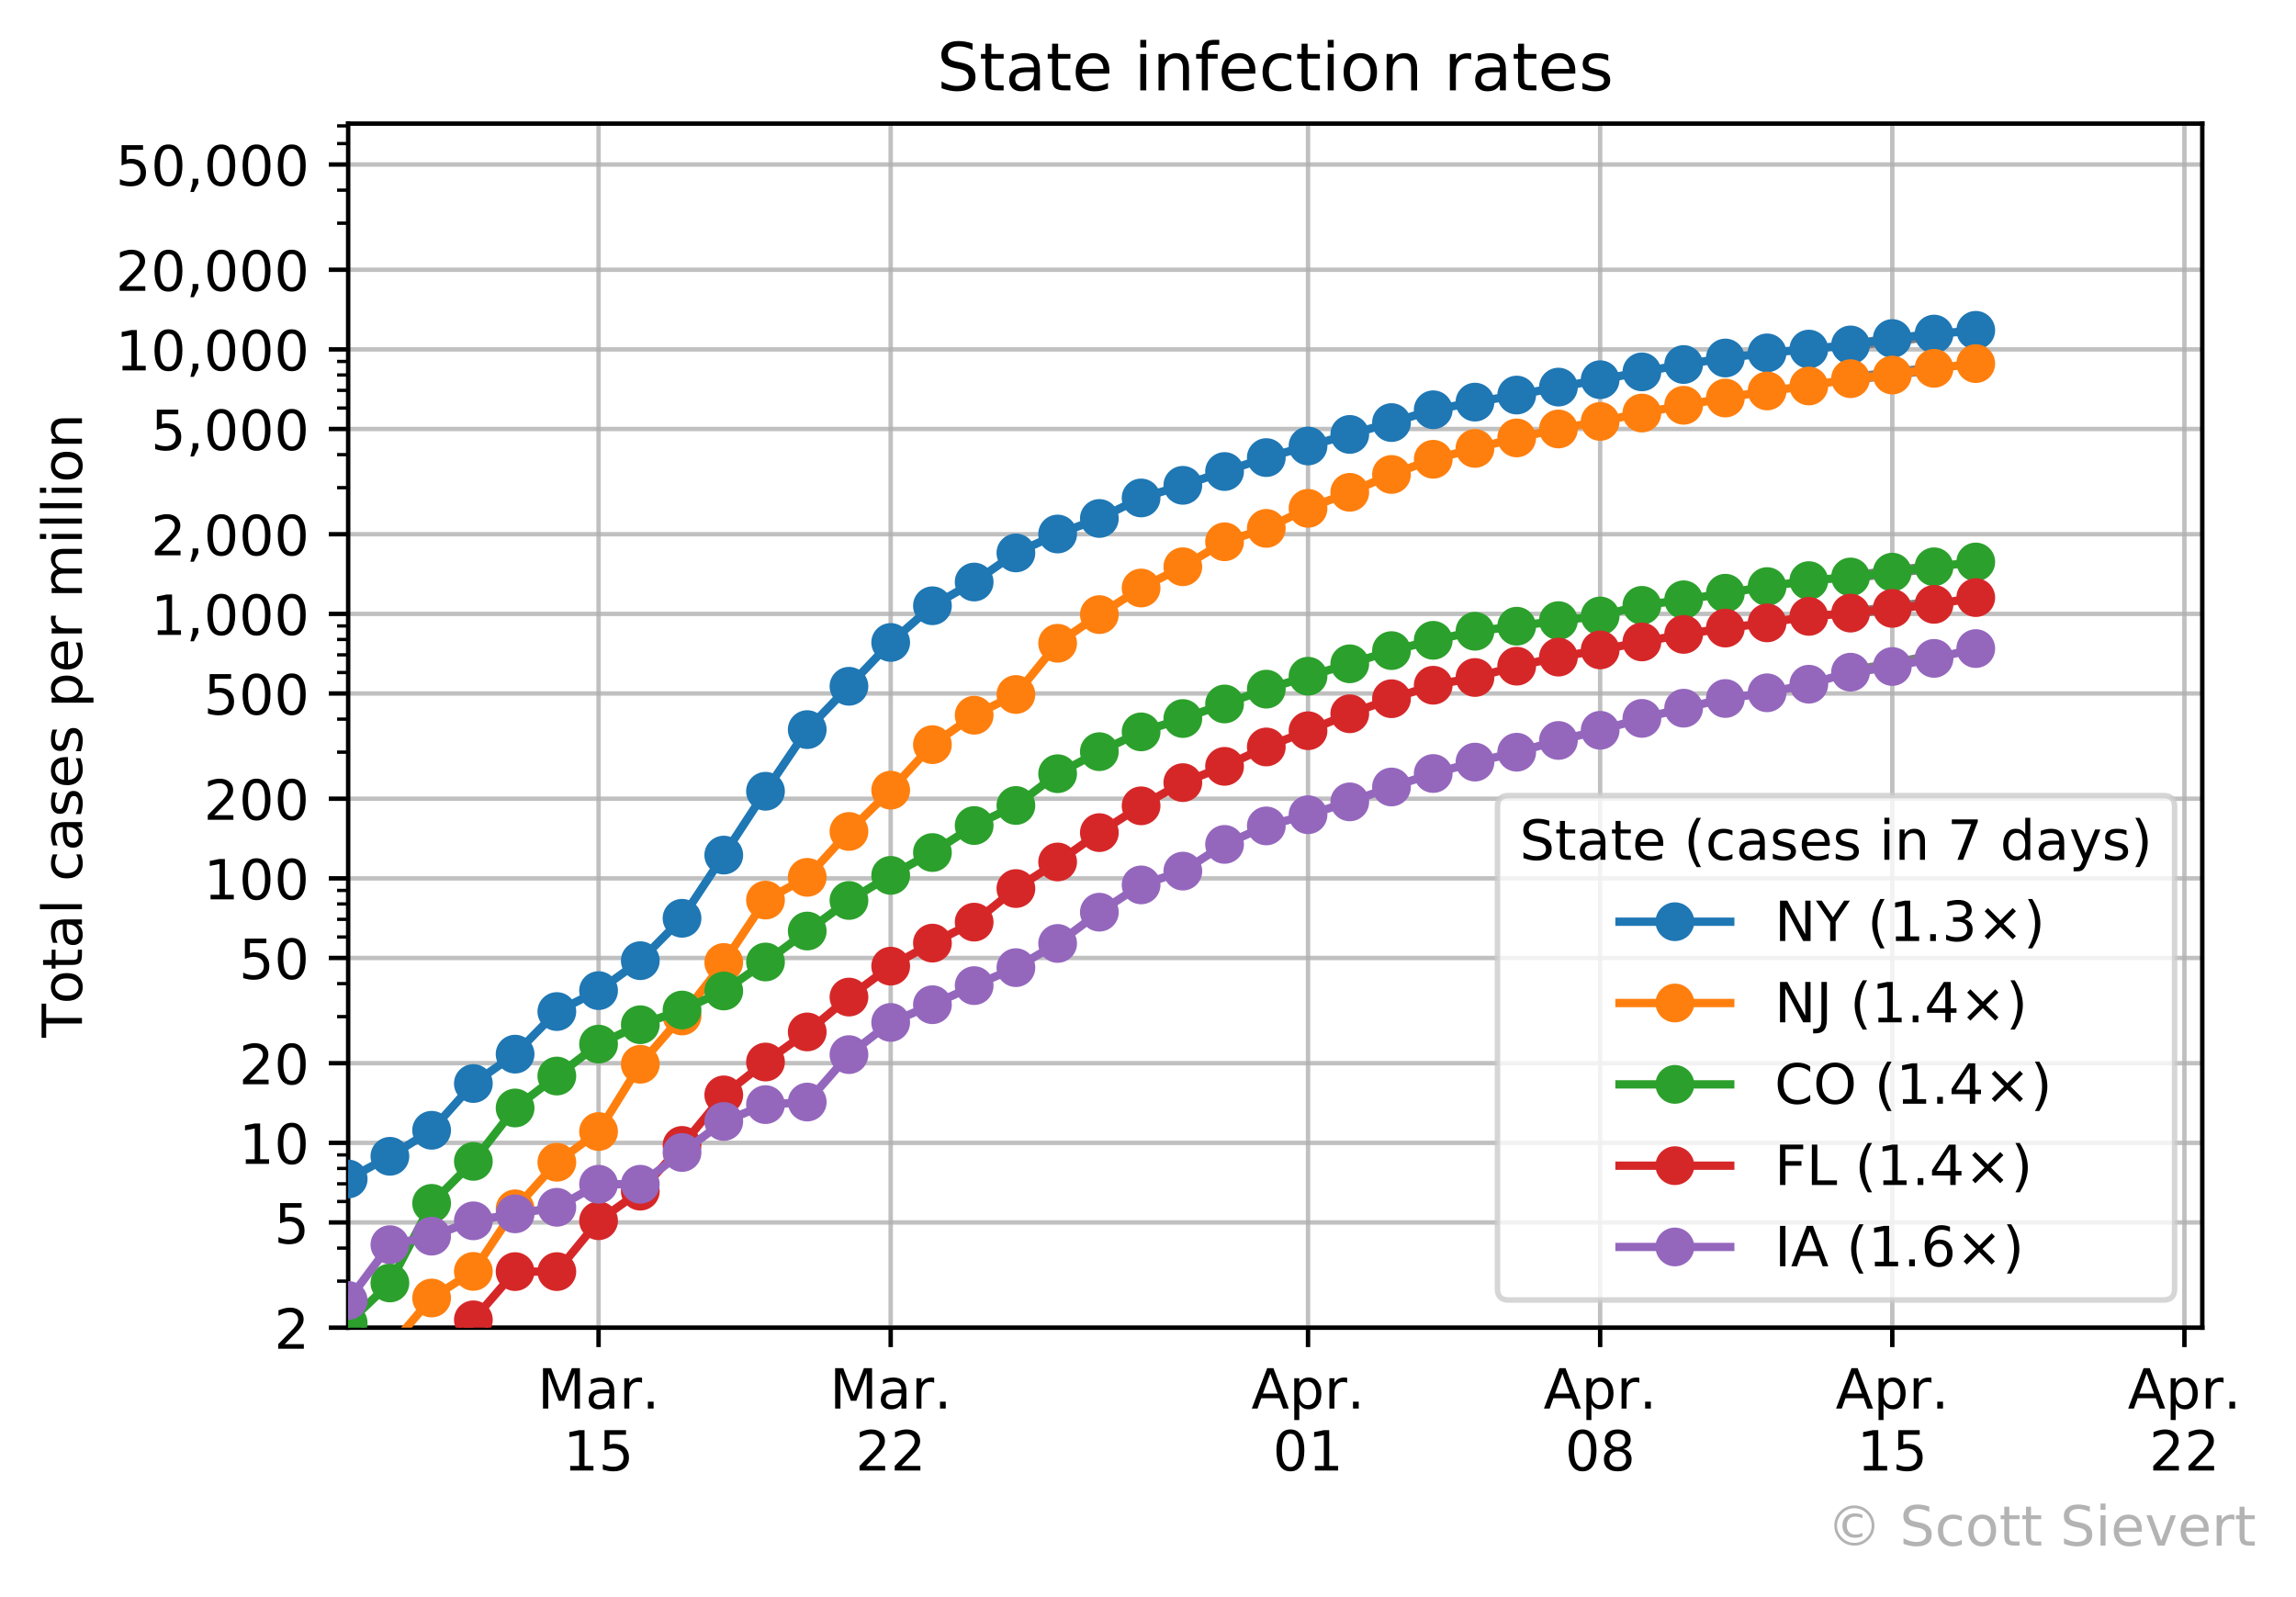 <?xml version="1.0" encoding="utf-8" standalone="no"?>
<!DOCTYPE svg PUBLIC "-//W3C//DTD SVG 1.1//EN"
  "http://www.w3.org/Graphics/SVG/1.1/DTD/svg11.dtd">
<!-- Created with matplotlib (https://matplotlib.org/) -->
<svg height="288.388pt" version="1.1" viewBox="0 0 414.592 288.388" width="414.592pt" xmlns="http://www.w3.org/2000/svg" xmlns:xlink="http://www.w3.org/1999/xlink">
 <defs>
  <style type="text/css">
*{stroke-linecap:butt;stroke-linejoin:round;}
  </style>
 </defs>
 <g id="figure_1">
  <g id="patch_1">
   <path d="M 0 288.388 
L 414.592 288.388 
L 414.592 0 
L 0 0 
z
" style="fill:#ffffff;"/>
  </g>
  <g id="axes_1">
   <g id="patch_2">
    <path d="M 62.869 239.758 
L 397.669 239.758 
L 397.669 22.318 
L 62.869 22.318 
z
" style="fill:#ffffff;"/>
   </g>
   <g id="matplotlib.axis_1">
    <g id="xtick_1">
     <g id="line2d_1">
      <path clip-path="url(#p6c5f7dc5c7)" d="M 108.084 239.758 
L 108.084 22.318 
" style="fill:none;stroke:#b0b0b0;stroke-linecap:square;stroke-opacity:0.8;stroke-width:0.8;"/>
     </g>
     <g id="line2d_2">
      <defs>
       <path d="M 0 0 
L 0 3.5 
" id="mc0ffa802a5" style="stroke:#000000;stroke-width:0.8;"/>
      </defs>
      <g>
       <use style="stroke:#000000;stroke-width:0.8;" x="108.084" xlink:href="#mc0ffa802a5" y="239.758"/>
      </g>
     </g>
     <g id="text_1">
      <!-- Mar. -->
      <defs>
       <path d="M 9.812 72.906 
L 24.516 72.906 
L 43.109 23.297 
L 61.812 72.906 
L 76.516 72.906 
L 76.516 0 
L 66.891 0 
L 66.891 64.016 
L 48.094 14.016 
L 38.188 14.016 
L 19.391 64.016 
L 19.391 0 
L 9.812 0 
z
" id="DejaVuSans-77"/>
       <path d="M 34.281 27.484 
Q 23.391 27.484 19.188 25 
Q 14.984 22.516 14.984 16.5 
Q 14.984 11.719 18.141 8.906 
Q 21.297 6.109 26.703 6.109 
Q 34.188 6.109 38.703 11.406 
Q 43.219 16.703 43.219 25.484 
L 43.219 27.484 
z
M 52.203 31.203 
L 52.203 0 
L 43.219 0 
L 43.219 8.297 
Q 40.141 3.328 35.547 0.953 
Q 30.953 -1.422 24.312 -1.422 
Q 15.922 -1.422 10.953 3.297 
Q 6 8.016 6 15.922 
Q 6 25.141 12.172 29.828 
Q 18.359 34.516 30.609 34.516 
L 43.219 34.516 
L 43.219 35.406 
Q 43.219 41.609 39.141 45 
Q 35.062 48.391 27.688 48.391 
Q 23 48.391 18.547 47.266 
Q 14.109 46.141 10.016 43.891 
L 10.016 52.203 
Q 14.938 54.109 19.578 55.047 
Q 24.219 56 28.609 56 
Q 40.484 56 46.344 49.844 
Q 52.203 43.703 52.203 31.203 
z
" id="DejaVuSans-97"/>
       <path d="M 41.109 46.297 
Q 39.594 47.172 37.812 47.578 
Q 36.031 48 33.891 48 
Q 26.266 48 22.188 43.047 
Q 18.109 38.094 18.109 28.812 
L 18.109 0 
L 9.078 0 
L 9.078 54.688 
L 18.109 54.688 
L 18.109 46.188 
Q 20.953 51.172 25.484 53.578 
Q 30.031 56 36.531 56 
Q 37.453 56 38.578 55.875 
Q 39.703 55.766 41.062 55.516 
z
" id="DejaVuSans-114"/>
       <path d="M 10.688 12.406 
L 21 12.406 
L 21 0 
L 10.688 0 
z
" id="DejaVuSans-46"/>
      </defs>
      <g transform="translate(97.068 254.357)scale(0.1 -0.1)">
       <use xlink:href="#DejaVuSans-77"/>
       <use x="86.279" xlink:href="#DejaVuSans-97"/>
       <use x="147.559" xlink:href="#DejaVuSans-114"/>
       <use x="188.531" xlink:href="#DejaVuSans-46"/>
      </g>
      <!-- 15 -->
      <defs>
       <path d="M 12.406 8.297 
L 28.516 8.297 
L 28.516 63.922 
L 10.984 60.406 
L 10.984 69.391 
L 28.422 72.906 
L 38.281 72.906 
L 38.281 8.297 
L 54.391 8.297 
L 54.391 0 
L 12.406 0 
z
" id="DejaVuSans-49"/>
       <path d="M 10.797 72.906 
L 49.516 72.906 
L 49.516 64.594 
L 19.828 64.594 
L 19.828 46.734 
Q 21.969 47.469 24.109 47.828 
Q 26.266 48.188 28.422 48.188 
Q 40.625 48.188 47.75 41.5 
Q 54.891 34.812 54.891 23.391 
Q 54.891 11.625 47.562 5.094 
Q 40.234 -1.422 26.906 -1.422 
Q 22.312 -1.422 17.547 -0.641 
Q 12.797 0.141 7.719 1.703 
L 7.719 11.625 
Q 12.109 9.234 16.797 8.062 
Q 21.484 6.891 26.703 6.891 
Q 35.156 6.891 40.078 11.328 
Q 45.016 15.766 45.016 23.391 
Q 45.016 31 40.078 35.438 
Q 35.156 39.891 26.703 39.891 
Q 22.75 39.891 18.812 39.016 
Q 14.891 38.141 10.797 36.281 
z
" id="DejaVuSans-53"/>
      </defs>
      <g transform="translate(101.721 265.554)scale(0.1 -0.1)">
       <use xlink:href="#DejaVuSans-49"/>
       <use x="63.623" xlink:href="#DejaVuSans-53"/>
      </g>
     </g>
    </g>
    <g id="xtick_2">
     <g id="line2d_3">
      <path clip-path="url(#p6c5f7dc5c7)" d="M 160.834 239.758 
L 160.834 22.318 
" style="fill:none;stroke:#b0b0b0;stroke-linecap:square;stroke-opacity:0.8;stroke-width:0.8;"/>
     </g>
     <g id="line2d_4">
      <g>
       <use style="stroke:#000000;stroke-width:0.8;" x="160.834" xlink:href="#mc0ffa802a5" y="239.758"/>
      </g>
     </g>
     <g id="text_2">
      <!-- Mar. -->
      <g transform="translate(149.819 254.357)scale(0.1 -0.1)">
       <use xlink:href="#DejaVuSans-77"/>
       <use x="86.279" xlink:href="#DejaVuSans-97"/>
       <use x="147.559" xlink:href="#DejaVuSans-114"/>
       <use x="188.531" xlink:href="#DejaVuSans-46"/>
      </g>
      <!-- 22 -->
      <defs>
       <path d="M 19.188 8.297 
L 53.609 8.297 
L 53.609 0 
L 7.328 0 
L 7.328 8.297 
Q 12.938 14.109 22.625 23.891 
Q 32.328 33.688 34.812 36.531 
Q 39.547 41.844 41.422 45.531 
Q 43.312 49.219 43.312 52.781 
Q 43.312 58.594 39.234 62.25 
Q 35.156 65.922 28.609 65.922 
Q 23.969 65.922 18.812 64.312 
Q 13.672 62.703 7.812 59.422 
L 7.812 69.391 
Q 13.766 71.781 18.938 73 
Q 24.125 74.219 28.422 74.219 
Q 39.75 74.219 46.484 68.547 
Q 53.219 62.891 53.219 53.422 
Q 53.219 48.922 51.531 44.891 
Q 49.859 40.875 45.406 35.406 
Q 44.188 33.984 37.641 27.219 
Q 31.109 20.453 19.188 8.297 
z
" id="DejaVuSans-50"/>
      </defs>
      <g transform="translate(154.472 265.554)scale(0.1 -0.1)">
       <use xlink:href="#DejaVuSans-50"/>
       <use x="63.623" xlink:href="#DejaVuSans-50"/>
      </g>
     </g>
    </g>
    <g id="xtick_3">
     <g id="line2d_5">
      <path clip-path="url(#p6c5f7dc5c7)" d="M 236.192 239.758 
L 236.192 22.318 
" style="fill:none;stroke:#b0b0b0;stroke-linecap:square;stroke-opacity:0.8;stroke-width:0.8;"/>
     </g>
     <g id="line2d_6">
      <g>
       <use style="stroke:#000000;stroke-width:0.8;" x="236.192" xlink:href="#mc0ffa802a5" y="239.758"/>
      </g>
     </g>
     <g id="text_3">
      <!-- Apr. -->
      <defs>
       <path d="M 34.188 63.188 
L 20.797 26.906 
L 47.609 26.906 
z
M 28.609 72.906 
L 39.797 72.906 
L 67.578 0 
L 57.328 0 
L 50.688 18.703 
L 17.828 18.703 
L 11.188 0 
L 0.781 0 
z
" id="DejaVuSans-65"/>
       <path d="M 18.109 8.203 
L 18.109 -20.797 
L 9.078 -20.797 
L 9.078 54.688 
L 18.109 54.688 
L 18.109 46.391 
Q 20.953 51.266 25.266 53.625 
Q 29.594 56 35.594 56 
Q 45.562 56 51.781 48.094 
Q 58.016 40.188 58.016 27.297 
Q 58.016 14.406 51.781 6.484 
Q 45.562 -1.422 35.594 -1.422 
Q 29.594 -1.422 25.266 0.953 
Q 20.953 3.328 18.109 8.203 
z
M 48.688 27.297 
Q 48.688 37.203 44.609 42.844 
Q 40.531 48.484 33.406 48.484 
Q 26.266 48.484 22.188 42.844 
Q 18.109 37.203 18.109 27.297 
Q 18.109 17.391 22.188 11.75 
Q 26.266 6.109 33.406 6.109 
Q 40.531 6.109 44.609 11.75 
Q 48.688 17.391 48.688 27.297 
z
" id="DejaVuSans-112"/>
      </defs>
      <g transform="translate(225.96 254.357)scale(0.1 -0.1)">
       <use xlink:href="#DejaVuSans-65"/>
       <use x="68.408" xlink:href="#DejaVuSans-112"/>
       <use x="131.885" xlink:href="#DejaVuSans-114"/>
       <use x="172.857" xlink:href="#DejaVuSans-46"/>
      </g>
      <!-- 01 -->
      <defs>
       <path d="M 31.781 66.406 
Q 24.172 66.406 20.328 58.906 
Q 16.5 51.422 16.5 36.375 
Q 16.5 21.391 20.328 13.891 
Q 24.172 6.391 31.781 6.391 
Q 39.453 6.391 43.281 13.891 
Q 47.125 21.391 47.125 36.375 
Q 47.125 51.422 43.281 58.906 
Q 39.453 66.406 31.781 66.406 
z
M 31.781 74.219 
Q 44.047 74.219 50.516 64.516 
Q 56.984 54.828 56.984 36.375 
Q 56.984 17.969 50.516 8.266 
Q 44.047 -1.422 31.781 -1.422 
Q 19.531 -1.422 13.062 8.266 
Q 6.594 17.969 6.594 36.375 
Q 6.594 54.828 13.062 64.516 
Q 19.531 74.219 31.781 74.219 
z
" id="DejaVuSans-48"/>
      </defs>
      <g transform="translate(229.83 265.554)scale(0.1 -0.1)">
       <use xlink:href="#DejaVuSans-48"/>
       <use x="63.623" xlink:href="#DejaVuSans-49"/>
      </g>
     </g>
    </g>
    <g id="xtick_4">
     <g id="line2d_7">
      <path clip-path="url(#p6c5f7dc5c7)" d="M 288.943 239.758 
L 288.943 22.318 
" style="fill:none;stroke:#b0b0b0;stroke-linecap:square;stroke-opacity:0.8;stroke-width:0.8;"/>
     </g>
     <g id="line2d_8">
      <g>
       <use style="stroke:#000000;stroke-width:0.8;" x="288.943" xlink:href="#mc0ffa802a5" y="239.758"/>
      </g>
     </g>
     <g id="text_4">
      <!-- Apr. -->
      <g transform="translate(278.711 254.357)scale(0.1 -0.1)">
       <use xlink:href="#DejaVuSans-65"/>
       <use x="68.408" xlink:href="#DejaVuSans-112"/>
       <use x="131.885" xlink:href="#DejaVuSans-114"/>
       <use x="172.857" xlink:href="#DejaVuSans-46"/>
      </g>
      <!-- 08 -->
      <defs>
       <path d="M 31.781 34.625 
Q 24.75 34.625 20.719 30.859 
Q 16.703 27.094 16.703 20.516 
Q 16.703 13.922 20.719 10.156 
Q 24.75 6.391 31.781 6.391 
Q 38.812 6.391 42.859 10.172 
Q 46.922 13.969 46.922 20.516 
Q 46.922 27.094 42.891 30.859 
Q 38.875 34.625 31.781 34.625 
z
M 21.922 38.812 
Q 15.578 40.375 12.031 44.719 
Q 8.5 49.078 8.5 55.328 
Q 8.5 64.062 14.719 69.141 
Q 20.953 74.219 31.781 74.219 
Q 42.672 74.219 48.875 69.141 
Q 55.078 64.062 55.078 55.328 
Q 55.078 49.078 51.531 44.719 
Q 48 40.375 41.703 38.812 
Q 48.828 37.156 52.797 32.312 
Q 56.781 27.484 56.781 20.516 
Q 56.781 9.906 50.312 4.234 
Q 43.844 -1.422 31.781 -1.422 
Q 19.734 -1.422 13.25 4.234 
Q 6.781 9.906 6.781 20.516 
Q 6.781 27.484 10.781 32.312 
Q 14.797 37.156 21.922 38.812 
z
M 18.312 54.391 
Q 18.312 48.734 21.844 45.562 
Q 25.391 42.391 31.781 42.391 
Q 38.141 42.391 41.719 45.562 
Q 45.312 48.734 45.312 54.391 
Q 45.312 60.062 41.719 63.234 
Q 38.141 66.406 31.781 66.406 
Q 25.391 66.406 21.844 63.234 
Q 18.312 60.062 18.312 54.391 
z
" id="DejaVuSans-56"/>
      </defs>
      <g transform="translate(282.581 265.554)scale(0.1 -0.1)">
       <use xlink:href="#DejaVuSans-48"/>
       <use x="63.623" xlink:href="#DejaVuSans-56"/>
      </g>
     </g>
    </g>
    <g id="xtick_5">
     <g id="line2d_9">
      <path clip-path="url(#p6c5f7dc5c7)" d="M 341.694 239.758 
L 341.694 22.318 
" style="fill:none;stroke:#b0b0b0;stroke-linecap:square;stroke-opacity:0.8;stroke-width:0.8;"/>
     </g>
     <g id="line2d_10">
      <g>
       <use style="stroke:#000000;stroke-width:0.8;" x="341.694" xlink:href="#mc0ffa802a5" y="239.758"/>
      </g>
     </g>
     <g id="text_5">
      <!-- Apr. -->
      <g transform="translate(331.462 254.357)scale(0.1 -0.1)">
       <use xlink:href="#DejaVuSans-65"/>
       <use x="68.408" xlink:href="#DejaVuSans-112"/>
       <use x="131.885" xlink:href="#DejaVuSans-114"/>
       <use x="172.857" xlink:href="#DejaVuSans-46"/>
      </g>
      <!-- 15 -->
      <g transform="translate(335.331 265.554)scale(0.1 -0.1)">
       <use xlink:href="#DejaVuSans-49"/>
       <use x="63.623" xlink:href="#DejaVuSans-53"/>
      </g>
     </g>
    </g>
    <g id="xtick_6">
     <g id="line2d_11">
      <path clip-path="url(#p6c5f7dc5c7)" d="M 394.444 239.758 
L 394.444 22.318 
" style="fill:none;stroke:#b0b0b0;stroke-linecap:square;stroke-opacity:0.8;stroke-width:0.8;"/>
     </g>
     <g id="line2d_12">
      <g>
       <use style="stroke:#000000;stroke-width:0.8;" x="394.444" xlink:href="#mc0ffa802a5" y="239.758"/>
      </g>
     </g>
     <g id="text_6">
      <!-- Apr. -->
      <g transform="translate(384.212 254.357)scale(0.1 -0.1)">
       <use xlink:href="#DejaVuSans-65"/>
       <use x="68.408" xlink:href="#DejaVuSans-112"/>
       <use x="131.885" xlink:href="#DejaVuSans-114"/>
       <use x="172.857" xlink:href="#DejaVuSans-46"/>
      </g>
      <!-- 22 -->
      <g transform="translate(388.082 265.554)scale(0.1 -0.1)">
       <use xlink:href="#DejaVuSans-50"/>
       <use x="63.623" xlink:href="#DejaVuSans-50"/>
      </g>
     </g>
    </g>
   </g>
   <g id="matplotlib.axis_2">
    <g id="ytick_1">
     <g id="line2d_13">
      <path clip-path="url(#p6c5f7dc5c7)" d="M 62.869 239.758 
L 397.669 239.758 
" style="fill:none;stroke:#b0b0b0;stroke-linecap:square;stroke-opacity:0.8;stroke-width:0.8;"/>
     </g>
     <g id="line2d_14">
      <defs>
       <path d="M 0 0 
L -3.5 0 
" id="m1223da6fb0" style="stroke:#000000;stroke-width:0.8;"/>
      </defs>
      <g>
       <use style="stroke:#000000;stroke-width:0.8;" x="62.869" xlink:href="#m1223da6fb0" y="239.758"/>
      </g>
     </g>
     <g id="text_7">
      <!-- 2 -->
      <g transform="translate(49.506 243.557)scale(0.1 -0.1)">
       <use xlink:href="#DejaVuSans-50"/>
      </g>
     </g>
    </g>
    <g id="ytick_2">
     <g id="line2d_15">
      <path clip-path="url(#p6c5f7dc5c7)" d="M 62.869 220.752 
L 397.669 220.752 
" style="fill:none;stroke:#b0b0b0;stroke-linecap:square;stroke-opacity:0.8;stroke-width:0.8;"/>
     </g>
     <g id="line2d_16">
      <g>
       <use style="stroke:#000000;stroke-width:0.8;" x="62.869" xlink:href="#m1223da6fb0" y="220.752"/>
      </g>
     </g>
     <g id="text_8">
      <!-- 5 -->
      <g transform="translate(49.506 224.551)scale(0.1 -0.1)">
       <use xlink:href="#DejaVuSans-53"/>
      </g>
     </g>
    </g>
    <g id="ytick_3">
     <g id="line2d_17">
      <path clip-path="url(#p6c5f7dc5c7)" d="M 62.869 206.375 
L 397.669 206.375 
" style="fill:none;stroke:#b0b0b0;stroke-linecap:square;stroke-opacity:0.8;stroke-width:0.8;"/>
     </g>
     <g id="line2d_18">
      <g>
       <use style="stroke:#000000;stroke-width:0.8;" x="62.869" xlink:href="#m1223da6fb0" y="206.375"/>
      </g>
     </g>
     <g id="text_9">
      <!-- 10 -->
      <g transform="translate(43.144 210.174)scale(0.1 -0.1)">
       <use xlink:href="#DejaVuSans-49"/>
       <use x="63.623" xlink:href="#DejaVuSans-48"/>
      </g>
     </g>
    </g>
    <g id="ytick_4">
     <g id="line2d_19">
      <path clip-path="url(#p6c5f7dc5c7)" d="M 62.869 191.997 
L 397.669 191.997 
" style="fill:none;stroke:#b0b0b0;stroke-linecap:square;stroke-opacity:0.8;stroke-width:0.8;"/>
     </g>
     <g id="line2d_20">
      <g>
       <use style="stroke:#000000;stroke-width:0.8;" x="62.869" xlink:href="#m1223da6fb0" y="191.997"/>
      </g>
     </g>
     <g id="text_10">
      <!-- 20 -->
      <g transform="translate(43.144 195.796)scale(0.1 -0.1)">
       <use xlink:href="#DejaVuSans-50"/>
       <use x="63.623" xlink:href="#DejaVuSans-48"/>
      </g>
     </g>
    </g>
    <g id="ytick_5">
     <g id="line2d_21">
      <path clip-path="url(#p6c5f7dc5c7)" d="M 62.869 172.991 
L 397.669 172.991 
" style="fill:none;stroke:#b0b0b0;stroke-linecap:square;stroke-opacity:0.8;stroke-width:0.8;"/>
     </g>
     <g id="line2d_22">
      <g>
       <use style="stroke:#000000;stroke-width:0.8;" x="62.869" xlink:href="#m1223da6fb0" y="172.991"/>
      </g>
     </g>
     <g id="text_11">
      <!-- 50 -->
      <g transform="translate(43.144 176.79)scale(0.1 -0.1)">
       <use xlink:href="#DejaVuSans-53"/>
       <use x="63.623" xlink:href="#DejaVuSans-48"/>
      </g>
     </g>
    </g>
    <g id="ytick_6">
     <g id="line2d_23">
      <path clip-path="url(#p6c5f7dc5c7)" d="M 62.869 158.614 
L 397.669 158.614 
" style="fill:none;stroke:#b0b0b0;stroke-linecap:square;stroke-opacity:0.8;stroke-width:0.8;"/>
     </g>
     <g id="line2d_24">
      <g>
       <use style="stroke:#000000;stroke-width:0.8;" x="62.869" xlink:href="#m1223da6fb0" y="158.614"/>
      </g>
     </g>
     <g id="text_12">
      <!-- 100 -->
      <g transform="translate(36.781 162.413)scale(0.1 -0.1)">
       <use xlink:href="#DejaVuSans-49"/>
       <use x="63.623" xlink:href="#DejaVuSans-48"/>
       <use x="127.246" xlink:href="#DejaVuSans-48"/>
      </g>
     </g>
    </g>
    <g id="ytick_7">
     <g id="line2d_25">
      <path clip-path="url(#p6c5f7dc5c7)" d="M 62.869 144.236 
L 397.669 144.236 
" style="fill:none;stroke:#b0b0b0;stroke-linecap:square;stroke-opacity:0.8;stroke-width:0.8;"/>
     </g>
     <g id="line2d_26">
      <g>
       <use style="stroke:#000000;stroke-width:0.8;" x="62.869" xlink:href="#m1223da6fb0" y="144.236"/>
      </g>
     </g>
     <g id="text_13">
      <!-- 200 -->
      <g transform="translate(36.781 148.036)scale(0.1 -0.1)">
       <use xlink:href="#DejaVuSans-50"/>
       <use x="63.623" xlink:href="#DejaVuSans-48"/>
       <use x="127.246" xlink:href="#DejaVuSans-48"/>
      </g>
     </g>
    </g>
    <g id="ytick_8">
     <g id="line2d_27">
      <path clip-path="url(#p6c5f7dc5c7)" d="M 62.869 125.23 
L 397.669 125.23 
" style="fill:none;stroke:#b0b0b0;stroke-linecap:square;stroke-opacity:0.8;stroke-width:0.8;"/>
     </g>
     <g id="line2d_28">
      <g>
       <use style="stroke:#000000;stroke-width:0.8;" x="62.869" xlink:href="#m1223da6fb0" y="125.23"/>
      </g>
     </g>
     <g id="text_14">
      <!-- 500 -->
      <g transform="translate(36.781 129.03)scale(0.1 -0.1)">
       <use xlink:href="#DejaVuSans-53"/>
       <use x="63.623" xlink:href="#DejaVuSans-48"/>
       <use x="127.246" xlink:href="#DejaVuSans-48"/>
      </g>
     </g>
    </g>
    <g id="ytick_9">
     <g id="line2d_29">
      <path clip-path="url(#p6c5f7dc5c7)" d="M 62.869 110.853 
L 397.669 110.853 
" style="fill:none;stroke:#b0b0b0;stroke-linecap:square;stroke-opacity:0.8;stroke-width:0.8;"/>
     </g>
     <g id="line2d_30">
      <g>
       <use style="stroke:#000000;stroke-width:0.8;" x="62.869" xlink:href="#m1223da6fb0" y="110.853"/>
      </g>
     </g>
     <g id="text_15">
      <!-- 1,000 -->
      <defs>
       <path d="M 11.719 12.406 
L 22.016 12.406 
L 22.016 4 
L 14.016 -11.625 
L 7.719 -11.625 
L 11.719 4 
z
" id="DejaVuSans-44"/>
      </defs>
      <g transform="translate(27.241 114.652)scale(0.1 -0.1)">
       <use xlink:href="#DejaVuSans-49"/>
       <use x="63.623" xlink:href="#DejaVuSans-44"/>
       <use x="95.41" xlink:href="#DejaVuSans-48"/>
       <use x="159.033" xlink:href="#DejaVuSans-48"/>
       <use x="222.656" xlink:href="#DejaVuSans-48"/>
      </g>
     </g>
    </g>
    <g id="ytick_10">
     <g id="line2d_31">
      <path clip-path="url(#p6c5f7dc5c7)" d="M 62.869 96.475 
L 397.669 96.475 
" style="fill:none;stroke:#b0b0b0;stroke-linecap:square;stroke-opacity:0.8;stroke-width:0.8;"/>
     </g>
     <g id="line2d_32">
      <g>
       <use style="stroke:#000000;stroke-width:0.8;" x="62.869" xlink:href="#m1223da6fb0" y="96.475"/>
      </g>
     </g>
     <g id="text_16">
      <!-- 2,000 -->
      <g transform="translate(27.241 100.275)scale(0.1 -0.1)">
       <use xlink:href="#DejaVuSans-50"/>
       <use x="63.623" xlink:href="#DejaVuSans-44"/>
       <use x="95.41" xlink:href="#DejaVuSans-48"/>
       <use x="159.033" xlink:href="#DejaVuSans-48"/>
       <use x="222.656" xlink:href="#DejaVuSans-48"/>
      </g>
     </g>
    </g>
    <g id="ytick_11">
     <g id="line2d_33">
      <path clip-path="url(#p6c5f7dc5c7)" d="M 62.869 77.469 
L 397.669 77.469 
" style="fill:none;stroke:#b0b0b0;stroke-linecap:square;stroke-opacity:0.8;stroke-width:0.8;"/>
     </g>
     <g id="line2d_34">
      <g>
       <use style="stroke:#000000;stroke-width:0.8;" x="62.869" xlink:href="#m1223da6fb0" y="77.469"/>
      </g>
     </g>
     <g id="text_17">
      <!-- 5,000 -->
      <g transform="translate(27.241 81.269)scale(0.1 -0.1)">
       <use xlink:href="#DejaVuSans-53"/>
       <use x="63.623" xlink:href="#DejaVuSans-44"/>
       <use x="95.41" xlink:href="#DejaVuSans-48"/>
       <use x="159.033" xlink:href="#DejaVuSans-48"/>
       <use x="222.656" xlink:href="#DejaVuSans-48"/>
      </g>
     </g>
    </g>
    <g id="ytick_12">
     <g id="line2d_35">
      <path clip-path="url(#p6c5f7dc5c7)" d="M 62.869 63.092 
L 397.669 63.092 
" style="fill:none;stroke:#b0b0b0;stroke-linecap:square;stroke-opacity:0.8;stroke-width:0.8;"/>
     </g>
     <g id="line2d_36">
      <g>
       <use style="stroke:#000000;stroke-width:0.8;" x="62.869" xlink:href="#m1223da6fb0" y="63.092"/>
      </g>
     </g>
     <g id="text_18">
      <!-- 10,000 -->
      <g transform="translate(20.878 66.891)scale(0.1 -0.1)">
       <use xlink:href="#DejaVuSans-49"/>
       <use x="63.623" xlink:href="#DejaVuSans-48"/>
       <use x="127.246" xlink:href="#DejaVuSans-44"/>
       <use x="159.033" xlink:href="#DejaVuSans-48"/>
       <use x="222.656" xlink:href="#DejaVuSans-48"/>
       <use x="286.279" xlink:href="#DejaVuSans-48"/>
      </g>
     </g>
    </g>
    <g id="ytick_13">
     <g id="line2d_37">
      <path clip-path="url(#p6c5f7dc5c7)" d="M 62.869 48.714 
L 397.669 48.714 
" style="fill:none;stroke:#b0b0b0;stroke-linecap:square;stroke-opacity:0.8;stroke-width:0.8;"/>
     </g>
     <g id="line2d_38">
      <g>
       <use style="stroke:#000000;stroke-width:0.8;" x="62.869" xlink:href="#m1223da6fb0" y="48.714"/>
      </g>
     </g>
     <g id="text_19">
      <!-- 20,000 -->
      <g transform="translate(20.878 52.514)scale(0.1 -0.1)">
       <use xlink:href="#DejaVuSans-50"/>
       <use x="63.623" xlink:href="#DejaVuSans-48"/>
       <use x="127.246" xlink:href="#DejaVuSans-44"/>
       <use x="159.033" xlink:href="#DejaVuSans-48"/>
       <use x="222.656" xlink:href="#DejaVuSans-48"/>
       <use x="286.279" xlink:href="#DejaVuSans-48"/>
      </g>
     </g>
    </g>
    <g id="ytick_14">
     <g id="line2d_39">
      <path clip-path="url(#p6c5f7dc5c7)" d="M 62.869 29.708 
L 397.669 29.708 
" style="fill:none;stroke:#b0b0b0;stroke-linecap:square;stroke-opacity:0.8;stroke-width:0.8;"/>
     </g>
     <g id="line2d_40">
      <g>
       <use style="stroke:#000000;stroke-width:0.8;" x="62.869" xlink:href="#m1223da6fb0" y="29.708"/>
      </g>
     </g>
     <g id="text_20">
      <!-- 50,000 -->
      <g transform="translate(20.878 33.508)scale(0.1 -0.1)">
       <use xlink:href="#DejaVuSans-53"/>
       <use x="63.623" xlink:href="#DejaVuSans-48"/>
       <use x="127.246" xlink:href="#DejaVuSans-44"/>
       <use x="159.033" xlink:href="#DejaVuSans-48"/>
       <use x="222.656" xlink:href="#DejaVuSans-48"/>
       <use x="286.279" xlink:href="#DejaVuSans-48"/>
      </g>
     </g>
    </g>
    <g id="ytick_15">
     <g id="line2d_41">
      <defs>
       <path d="M 0 0 
L -2 0 
" id="m5782b63061" style="stroke:#000000;stroke-width:0.6;"/>
      </defs>
      <g>
       <use style="stroke:#000000;stroke-width:0.6;" x="62.869" xlink:href="#m5782b63061" y="231.348"/>
      </g>
     </g>
    </g>
    <g id="ytick_16">
     <g id="line2d_42">
      <g>
       <use style="stroke:#000000;stroke-width:0.6;" x="62.869" xlink:href="#m5782b63061" y="225.381"/>
      </g>
     </g>
    </g>
    <g id="ytick_17">
     <g id="line2d_43">
      <g>
       <use style="stroke:#000000;stroke-width:0.6;" x="62.869" xlink:href="#m5782b63061" y="216.97"/>
      </g>
     </g>
    </g>
    <g id="ytick_18">
     <g id="line2d_44">
      <g>
       <use style="stroke:#000000;stroke-width:0.6;" x="62.869" xlink:href="#m5782b63061" y="213.773"/>
      </g>
     </g>
    </g>
    <g id="ytick_19">
     <g id="line2d_45">
      <g>
       <use style="stroke:#000000;stroke-width:0.6;" x="62.869" xlink:href="#m5782b63061" y="211.003"/>
      </g>
     </g>
    </g>
    <g id="ytick_20">
     <g id="line2d_46">
      <g>
       <use style="stroke:#000000;stroke-width:0.6;" x="62.869" xlink:href="#m5782b63061" y="208.56"/>
      </g>
     </g>
    </g>
    <g id="ytick_21">
     <g id="line2d_47">
      <g>
       <use style="stroke:#000000;stroke-width:0.6;" x="62.869" xlink:href="#m5782b63061" y="183.587"/>
      </g>
     </g>
    </g>
    <g id="ytick_22">
     <g id="line2d_48">
      <g>
       <use style="stroke:#000000;stroke-width:0.6;" x="62.869" xlink:href="#m5782b63061" y="177.62"/>
      </g>
     </g>
    </g>
    <g id="ytick_23">
     <g id="line2d_49">
      <g>
       <use style="stroke:#000000;stroke-width:0.6;" x="62.869" xlink:href="#m5782b63061" y="169.209"/>
      </g>
     </g>
    </g>
    <g id="ytick_24">
     <g id="line2d_50">
      <g>
       <use style="stroke:#000000;stroke-width:0.6;" x="62.869" xlink:href="#m5782b63061" y="166.012"/>
      </g>
     </g>
    </g>
    <g id="ytick_25">
     <g id="line2d_51">
      <g>
       <use style="stroke:#000000;stroke-width:0.6;" x="62.869" xlink:href="#m5782b63061" y="163.242"/>
      </g>
     </g>
    </g>
    <g id="ytick_26">
     <g id="line2d_52">
      <g>
       <use style="stroke:#000000;stroke-width:0.6;" x="62.869" xlink:href="#m5782b63061" y="160.799"/>
      </g>
     </g>
    </g>
    <g id="ytick_27">
     <g id="line2d_53">
      <g>
       <use style="stroke:#000000;stroke-width:0.6;" x="62.869" xlink:href="#m5782b63061" y="135.826"/>
      </g>
     </g>
    </g>
    <g id="ytick_28">
     <g id="line2d_54">
      <g>
       <use style="stroke:#000000;stroke-width:0.6;" x="62.869" xlink:href="#m5782b63061" y="129.859"/>
      </g>
     </g>
    </g>
    <g id="ytick_29">
     <g id="line2d_55">
      <g>
       <use style="stroke:#000000;stroke-width:0.6;" x="62.869" xlink:href="#m5782b63061" y="121.449"/>
      </g>
     </g>
    </g>
    <g id="ytick_30">
     <g id="line2d_56">
      <g>
       <use style="stroke:#000000;stroke-width:0.6;" x="62.869" xlink:href="#m5782b63061" y="118.251"/>
      </g>
     </g>
    </g>
    <g id="ytick_31">
     <g id="line2d_57">
      <g>
       <use style="stroke:#000000;stroke-width:0.6;" x="62.869" xlink:href="#m5782b63061" y="115.481"/>
      </g>
     </g>
    </g>
    <g id="ytick_32">
     <g id="line2d_58">
      <g>
       <use style="stroke:#000000;stroke-width:0.6;" x="62.869" xlink:href="#m5782b63061" y="113.038"/>
      </g>
     </g>
    </g>
    <g id="ytick_33">
     <g id="line2d_59">
      <g>
       <use style="stroke:#000000;stroke-width:0.6;" x="62.869" xlink:href="#m5782b63061" y="88.065"/>
      </g>
     </g>
    </g>
    <g id="ytick_34">
     <g id="line2d_60">
      <g>
       <use style="stroke:#000000;stroke-width:0.6;" x="62.869" xlink:href="#m5782b63061" y="82.098"/>
      </g>
     </g>
    </g>
    <g id="ytick_35">
     <g id="line2d_61">
      <g>
       <use style="stroke:#000000;stroke-width:0.6;" x="62.869" xlink:href="#m5782b63061" y="73.688"/>
      </g>
     </g>
    </g>
    <g id="ytick_36">
     <g id="line2d_62">
      <g>
       <use style="stroke:#000000;stroke-width:0.6;" x="62.869" xlink:href="#m5782b63061" y="70.49"/>
      </g>
     </g>
    </g>
    <g id="ytick_37">
     <g id="line2d_63">
      <g>
       <use style="stroke:#000000;stroke-width:0.6;" x="62.869" xlink:href="#m5782b63061" y="67.72"/>
      </g>
     </g>
    </g>
    <g id="ytick_38">
     <g id="line2d_64">
      <g>
       <use style="stroke:#000000;stroke-width:0.6;" x="62.869" xlink:href="#m5782b63061" y="65.277"/>
      </g>
     </g>
    </g>
    <g id="ytick_39">
     <g id="line2d_65">
      <g>
       <use style="stroke:#000000;stroke-width:0.6;" x="62.869" xlink:href="#m5782b63061" y="40.304"/>
      </g>
     </g>
    </g>
    <g id="ytick_40">
     <g id="line2d_66">
      <g>
       <use style="stroke:#000000;stroke-width:0.6;" x="62.869" xlink:href="#m5782b63061" y="34.337"/>
      </g>
     </g>
    </g>
    <g id="ytick_41">
     <g id="line2d_67">
      <g>
       <use style="stroke:#000000;stroke-width:0.6;" x="62.869" xlink:href="#m5782b63061" y="25.927"/>
      </g>
     </g>
    </g>
    <g id="ytick_42">
     <g id="line2d_68">
      <g>
       <use style="stroke:#000000;stroke-width:0.6;" x="62.869" xlink:href="#m5782b63061" y="22.729"/>
      </g>
     </g>
    </g>
    <g id="text_21">
     <!-- Total cases per million -->
     <defs>
      <path d="M -0.297 72.906 
L 61.375 72.906 
L 61.375 64.594 
L 35.5 64.594 
L 35.5 0 
L 25.594 0 
L 25.594 64.594 
L -0.297 64.594 
z
" id="DejaVuSans-84"/>
      <path d="M 30.609 48.391 
Q 23.391 48.391 19.188 42.75 
Q 14.984 37.109 14.984 27.297 
Q 14.984 17.484 19.156 11.844 
Q 23.344 6.203 30.609 6.203 
Q 37.797 6.203 41.984 11.859 
Q 46.188 17.531 46.188 27.297 
Q 46.188 37.016 41.984 42.703 
Q 37.797 48.391 30.609 48.391 
z
M 30.609 56 
Q 42.328 56 49.016 48.375 
Q 55.719 40.766 55.719 27.297 
Q 55.719 13.875 49.016 6.219 
Q 42.328 -1.422 30.609 -1.422 
Q 18.844 -1.422 12.172 6.219 
Q 5.516 13.875 5.516 27.297 
Q 5.516 40.766 12.172 48.375 
Q 18.844 56 30.609 56 
z
" id="DejaVuSans-111"/>
      <path d="M 18.312 70.219 
L 18.312 54.688 
L 36.812 54.688 
L 36.812 47.703 
L 18.312 47.703 
L 18.312 18.016 
Q 18.312 11.328 20.141 9.422 
Q 21.969 7.516 27.594 7.516 
L 36.812 7.516 
L 36.812 0 
L 27.594 0 
Q 17.188 0 13.234 3.875 
Q 9.281 7.766 9.281 18.016 
L 9.281 47.703 
L 2.688 47.703 
L 2.688 54.688 
L 9.281 54.688 
L 9.281 70.219 
z
" id="DejaVuSans-116"/>
      <path d="M 9.422 75.984 
L 18.406 75.984 
L 18.406 0 
L 9.422 0 
z
" id="DejaVuSans-108"/>
      <path id="DejaVuSans-32"/>
      <path d="M 48.781 52.594 
L 48.781 44.188 
Q 44.969 46.297 41.141 47.344 
Q 37.312 48.391 33.406 48.391 
Q 24.656 48.391 19.812 42.844 
Q 14.984 37.312 14.984 27.297 
Q 14.984 17.281 19.812 11.734 
Q 24.656 6.203 33.406 6.203 
Q 37.312 6.203 41.141 7.25 
Q 44.969 8.297 48.781 10.406 
L 48.781 2.094 
Q 45.016 0.344 40.984 -0.531 
Q 36.969 -1.422 32.422 -1.422 
Q 20.062 -1.422 12.781 6.344 
Q 5.516 14.109 5.516 27.297 
Q 5.516 40.672 12.859 48.328 
Q 20.219 56 33.016 56 
Q 37.156 56 41.109 55.141 
Q 45.062 54.297 48.781 52.594 
z
" id="DejaVuSans-99"/>
      <path d="M 44.281 53.078 
L 44.281 44.578 
Q 40.484 46.531 36.375 47.5 
Q 32.281 48.484 27.875 48.484 
Q 21.188 48.484 17.844 46.438 
Q 14.5 44.391 14.5 40.281 
Q 14.5 37.156 16.891 35.375 
Q 19.281 33.594 26.516 31.984 
L 29.594 31.297 
Q 39.156 29.25 43.188 25.516 
Q 47.219 21.781 47.219 15.094 
Q 47.219 7.469 41.188 3.016 
Q 35.156 -1.422 24.609 -1.422 
Q 20.219 -1.422 15.453 -0.562 
Q 10.688 0.297 5.422 2 
L 5.422 11.281 
Q 10.406 8.688 15.234 7.391 
Q 20.062 6.109 24.812 6.109 
Q 31.156 6.109 34.562 8.281 
Q 37.984 10.453 37.984 14.406 
Q 37.984 18.062 35.516 20.016 
Q 33.062 21.969 24.703 23.781 
L 21.578 24.516 
Q 13.234 26.266 9.516 29.906 
Q 5.812 33.547 5.812 39.891 
Q 5.812 47.609 11.281 51.797 
Q 16.75 56 26.812 56 
Q 31.781 56 36.172 55.266 
Q 40.578 54.547 44.281 53.078 
z
" id="DejaVuSans-115"/>
      <path d="M 56.203 29.594 
L 56.203 25.203 
L 14.891 25.203 
Q 15.484 15.922 20.484 11.062 
Q 25.484 6.203 34.422 6.203 
Q 39.594 6.203 44.453 7.469 
Q 49.312 8.734 54.109 11.281 
L 54.109 2.781 
Q 49.266 0.734 44.188 -0.344 
Q 39.109 -1.422 33.891 -1.422 
Q 20.797 -1.422 13.156 6.188 
Q 5.516 13.812 5.516 26.812 
Q 5.516 40.234 12.766 48.109 
Q 20.016 56 32.328 56 
Q 43.359 56 49.781 48.891 
Q 56.203 41.797 56.203 29.594 
z
M 47.219 32.234 
Q 47.125 39.594 43.094 43.984 
Q 39.062 48.391 32.422 48.391 
Q 24.906 48.391 20.391 44.141 
Q 15.875 39.891 15.188 32.172 
z
" id="DejaVuSans-101"/>
      <path d="M 52 44.188 
Q 55.375 50.25 60.062 53.125 
Q 64.75 56 71.094 56 
Q 79.641 56 84.281 50.016 
Q 88.922 44.047 88.922 33.016 
L 88.922 0 
L 79.891 0 
L 79.891 32.719 
Q 79.891 40.578 77.094 44.375 
Q 74.312 48.188 68.609 48.188 
Q 61.625 48.188 57.562 43.547 
Q 53.516 38.922 53.516 30.906 
L 53.516 0 
L 44.484 0 
L 44.484 32.719 
Q 44.484 40.625 41.703 44.406 
Q 38.922 48.188 33.109 48.188 
Q 26.219 48.188 22.156 43.531 
Q 18.109 38.875 18.109 30.906 
L 18.109 0 
L 9.078 0 
L 9.078 54.688 
L 18.109 54.688 
L 18.109 46.188 
Q 21.188 51.219 25.484 53.609 
Q 29.781 56 35.688 56 
Q 41.656 56 45.828 52.969 
Q 50 49.953 52 44.188 
z
" id="DejaVuSans-109"/>
      <path d="M 9.422 54.688 
L 18.406 54.688 
L 18.406 0 
L 9.422 0 
z
M 9.422 75.984 
L 18.406 75.984 
L 18.406 64.594 
L 9.422 64.594 
z
" id="DejaVuSans-105"/>
      <path d="M 54.891 33.016 
L 54.891 0 
L 45.906 0 
L 45.906 32.719 
Q 45.906 40.484 42.875 44.328 
Q 39.844 48.188 33.797 48.188 
Q 26.516 48.188 22.312 43.547 
Q 18.109 38.922 18.109 30.906 
L 18.109 0 
L 9.078 0 
L 9.078 54.688 
L 18.109 54.688 
L 18.109 46.188 
Q 21.344 51.125 25.703 53.562 
Q 30.078 56 35.797 56 
Q 45.219 56 50.047 50.172 
Q 54.891 44.344 54.891 33.016 
z
" id="DejaVuSans-110"/>
     </defs>
     <g transform="translate(14.798 187.379)rotate(-90)scale(0.1 -0.1)">
      <use xlink:href="#DejaVuSans-84"/>
      <use x="60.818" xlink:href="#DejaVuSans-111"/>
      <use x="122" xlink:href="#DejaVuSans-116"/>
      <use x="161.209" xlink:href="#DejaVuSans-97"/>
      <use x="222.488" xlink:href="#DejaVuSans-108"/>
      <use x="250.271" xlink:href="#DejaVuSans-32"/>
      <use x="282.059" xlink:href="#DejaVuSans-99"/>
      <use x="337.039" xlink:href="#DejaVuSans-97"/>
      <use x="398.318" xlink:href="#DejaVuSans-115"/>
      <use x="450.418" xlink:href="#DejaVuSans-101"/>
      <use x="511.941" xlink:href="#DejaVuSans-115"/>
      <use x="564.041" xlink:href="#DejaVuSans-32"/>
      <use x="595.828" xlink:href="#DejaVuSans-112"/>
      <use x="659.305" xlink:href="#DejaVuSans-101"/>
      <use x="720.828" xlink:href="#DejaVuSans-114"/>
      <use x="761.941" xlink:href="#DejaVuSans-32"/>
      <use x="793.729" xlink:href="#DejaVuSans-109"/>
      <use x="891.141" xlink:href="#DejaVuSans-105"/>
      <use x="918.924" xlink:href="#DejaVuSans-108"/>
      <use x="946.707" xlink:href="#DejaVuSans-108"/>
      <use x="974.49" xlink:href="#DejaVuSans-105"/>
      <use x="1002.273" xlink:href="#DejaVuSans-111"/>
      <use x="1063.455" xlink:href="#DejaVuSans-110"/>
     </g>
    </g>
   </g>
   <g id="line2d_69">
    <path clip-path="url(#p6c5f7dc5c7)" d="M 334.158 62.29 
L 341.694 61.41 
L 349.23 60.53 
L 356.765 59.651 
" style="fill:none;stroke:#7f7f7f;stroke-dasharray:7.4,3.2;stroke-dashoffset:0;stroke-width:2;"/>
   </g>
   <g id="line2d_70">
    <path clip-path="url(#p6c5f7dc5c7)" d="M 334.158 68.383 
L 341.694 67.476 
L 349.23 66.57 
L 356.765 65.663 
" style="fill:none;stroke:#7f7f7f;stroke-dasharray:7.4,3.2;stroke-dashoffset:0;stroke-width:2;"/>
   </g>
   <g id="line2d_71">
    <path clip-path="url(#p6c5f7dc5c7)" d="M 334.158 104.188 
L 341.694 103.286 
L 349.23 102.385 
L 356.765 101.483 
" style="fill:none;stroke:#7f7f7f;stroke-dasharray:7.4,3.2;stroke-dashoffset:0;stroke-width:2;"/>
   </g>
   <g id="line2d_72">
    <path clip-path="url(#p6c5f7dc5c7)" d="M 334.158 110.716 
L 341.694 109.782 
L 349.23 108.849 
L 356.765 107.916 
" style="fill:none;stroke:#7f7f7f;stroke-dasharray:7.4,3.2;stroke-dashoffset:0;stroke-width:2;"/>
   </g>
   <g id="line2d_73">
    <path clip-path="url(#p6c5f7dc5c7)" d="M 334.158 121.383 
L 341.694 119.963 
L 349.23 118.543 
L 356.765 117.123 
" style="fill:none;stroke:#7f7f7f;stroke-dasharray:7.4,3.2;stroke-dashoffset:0;stroke-width:2;"/>
   </g>
   <g id="patch_3">
    <path d="M 62.869 239.758 
L 62.869 22.318 
" style="fill:none;stroke:#000000;stroke-linecap:square;stroke-linejoin:miter;stroke-width:0.8;"/>
   </g>
   <g id="patch_4">
    <path d="M 397.669 239.758 
L 397.669 22.318 
" style="fill:none;stroke:#000000;stroke-linecap:square;stroke-linejoin:miter;stroke-width:0.8;"/>
   </g>
   <g id="patch_5">
    <path d="M 62.869 239.758 
L 397.669 239.758 
" style="fill:none;stroke:#000000;stroke-linecap:square;stroke-linejoin:miter;stroke-width:0.8;"/>
   </g>
   <g id="patch_6">
    <path d="M 62.869 22.318 
L 397.669 22.318 
" style="fill:none;stroke:#000000;stroke-linecap:square;stroke-linejoin:miter;stroke-width:0.8;"/>
   </g>
   <g id="text_22">
    <!-- © Scott Sievert -->
    <defs>
     <path d="M 50 72.516 
Q 57.422 72.516 63.844 69.828 
Q 70.266 67.141 75.594 61.812 
Q 80.906 56.5 83.547 50.094 
Q 86.188 43.703 86.188 36.188 
Q 86.188 28.766 83.547 22.391 
Q 80.906 16.016 75.594 10.688 
Q 70.266 5.375 63.844 2.688 
Q 57.422 0 50 0 
Q 42.578 0 36.156 2.688 
Q 29.734 5.375 24.422 10.688 
Q 19.094 16.016 16.453 22.391 
Q 13.812 28.766 13.812 36.188 
Q 13.812 43.703 16.453 50.094 
Q 19.094 56.5 24.422 61.812 
Q 29.734 67.141 36.156 69.828 
Q 42.578 72.516 50 72.516 
z
M 50 67.484 
Q 43.609 67.484 38.078 65.188 
Q 32.562 62.891 27.984 58.297 
Q 23.391 53.719 21.047 48.125 
Q 18.703 42.531 18.703 36.188 
Q 18.703 29.891 21.047 24.344 
Q 23.391 18.797 27.984 14.203 
Q 32.562 9.625 38.078 7.297 
Q 43.609 4.984 50 4.984 
Q 56.453 4.984 61.984 7.297 
Q 67.531 9.625 72.125 14.203 
Q 76.656 18.75 78.922 24.266 
Q 81.203 29.781 81.203 36.188 
Q 81.203 42.672 78.906 48.219 
Q 76.609 53.766 72.125 58.297 
Q 67.531 62.891 61.984 65.188 
Q 56.453 67.484 50 67.484 
z
M 64.594 55.516 
L 64.594 49.219 
Q 61.375 50.828 58.203 51.609 
Q 55.031 52.391 51.812 52.391 
Q 44.531 52.391 40.453 48.109 
Q 36.375 43.844 36.375 36.188 
Q 36.375 28.422 40.547 24.172 
Q 44.734 19.922 52.297 19.922 
Q 55.422 19.922 58.391 20.672 
Q 61.375 21.438 64.594 23.094 
L 64.594 16.891 
Q 61.328 15.484 57.984 14.797 
Q 54.641 14.109 51.219 14.109 
Q 40.672 14.109 34.547 20.062 
Q 28.422 26.031 28.422 36.188 
Q 28.422 46.391 34.547 52.297 
Q 40.672 58.203 51.219 58.203 
Q 54.781 58.203 58.094 57.516 
Q 61.422 56.844 64.594 55.516 
z
" id="DejaVuSans-169"/>
     <path d="M 53.516 70.516 
L 53.516 60.891 
Q 47.906 63.578 42.922 64.891 
Q 37.938 66.219 33.297 66.219 
Q 25.25 66.219 20.875 63.094 
Q 16.5 59.969 16.5 54.203 
Q 16.5 49.359 19.406 46.891 
Q 22.312 44.438 30.422 42.922 
L 36.375 41.703 
Q 47.406 39.594 52.656 34.297 
Q 57.906 29 57.906 20.125 
Q 57.906 9.516 50.797 4.047 
Q 43.703 -1.422 29.984 -1.422 
Q 24.812 -1.422 18.969 -0.25 
Q 13.141 0.922 6.891 3.219 
L 6.891 13.375 
Q 12.891 10.016 18.656 8.297 
Q 24.422 6.594 29.984 6.594 
Q 38.422 6.594 43.016 9.906 
Q 47.609 13.234 47.609 19.391 
Q 47.609 24.75 44.312 27.781 
Q 41.016 30.812 33.5 32.328 
L 27.484 33.5 
Q 16.453 35.688 11.516 40.375 
Q 6.594 45.062 6.594 53.422 
Q 6.594 63.094 13.406 68.656 
Q 20.219 74.219 32.172 74.219 
Q 37.312 74.219 42.625 73.281 
Q 47.953 72.359 53.516 70.516 
z
" id="DejaVuSans-83"/>
     <path d="M 2.984 54.688 
L 12.5 54.688 
L 29.594 8.797 
L 46.688 54.688 
L 56.203 54.688 
L 35.688 0 
L 23.484 0 
z
" id="DejaVuSans-118"/>
    </defs>
    <g style="opacity:0.3;" transform="translate(329.846 279.109)scale(0.1 -0.1)">
     <use xlink:href="#DejaVuSans-169"/>
     <use x="100" xlink:href="#DejaVuSans-32"/>
     <use x="131.787" xlink:href="#DejaVuSans-83"/>
     <use x="195.264" xlink:href="#DejaVuSans-99"/>
     <use x="250.244" xlink:href="#DejaVuSans-111"/>
     <use x="311.426" xlink:href="#DejaVuSans-116"/>
     <use x="350.635" xlink:href="#DejaVuSans-116"/>
     <use x="389.844" xlink:href="#DejaVuSans-32"/>
     <use x="421.631" xlink:href="#DejaVuSans-83"/>
     <use x="485.107" xlink:href="#DejaVuSans-105"/>
     <use x="512.891" xlink:href="#DejaVuSans-101"/>
     <use x="574.414" xlink:href="#DejaVuSans-118"/>
     <use x="633.594" xlink:href="#DejaVuSans-101"/>
     <use x="695.117" xlink:href="#DejaVuSans-114"/>
     <use x="736.23" xlink:href="#DejaVuSans-116"/>
    </g>
   </g>
   <g id="text_23">
    <!-- State infection rates -->
    <defs>
     <path d="M 37.109 75.984 
L 37.109 68.5 
L 28.516 68.5 
Q 23.688 68.5 21.797 66.547 
Q 19.922 64.594 19.922 59.516 
L 19.922 54.688 
L 34.719 54.688 
L 34.719 47.703 
L 19.922 47.703 
L 19.922 0 
L 10.891 0 
L 10.891 47.703 
L 2.297 47.703 
L 2.297 54.688 
L 10.891 54.688 
L 10.891 58.5 
Q 10.891 67.625 15.141 71.797 
Q 19.391 75.984 28.609 75.984 
z
" id="DejaVuSans-102"/>
    </defs>
    <g transform="translate(169.194 16.318)scale(0.12 -0.12)">
     <use xlink:href="#DejaVuSans-83"/>
     <use x="63.477" xlink:href="#DejaVuSans-116"/>
     <use x="102.686" xlink:href="#DejaVuSans-97"/>
     <use x="163.965" xlink:href="#DejaVuSans-116"/>
     <use x="203.174" xlink:href="#DejaVuSans-101"/>
     <use x="264.697" xlink:href="#DejaVuSans-32"/>
     <use x="296.484" xlink:href="#DejaVuSans-105"/>
     <use x="324.268" xlink:href="#DejaVuSans-110"/>
     <use x="387.646" xlink:href="#DejaVuSans-102"/>
     <use x="422.852" xlink:href="#DejaVuSans-101"/>
     <use x="484.375" xlink:href="#DejaVuSans-99"/>
     <use x="539.355" xlink:href="#DejaVuSans-116"/>
     <use x="578.564" xlink:href="#DejaVuSans-105"/>
     <use x="606.348" xlink:href="#DejaVuSans-111"/>
     <use x="667.529" xlink:href="#DejaVuSans-110"/>
     <use x="730.908" xlink:href="#DejaVuSans-32"/>
     <use x="762.695" xlink:href="#DejaVuSans-114"/>
     <use x="803.809" xlink:href="#DejaVuSans-97"/>
     <use x="865.088" xlink:href="#DejaVuSans-116"/>
     <use x="904.297" xlink:href="#DejaVuSans-101"/>
     <use x="965.82" xlink:href="#DejaVuSans-115"/>
    </g>
   </g>
   <g id="legend_1">
    <g id="patch_7">
     <path d="M 272.402 234.758 
L 390.669 234.758 
Q 392.669 234.758 392.669 232.758 
L 392.669 145.667 
Q 392.669 143.667 390.669 143.667 
L 272.402 143.667 
Q 270.402 143.667 270.402 145.667 
L 270.402 232.758 
Q 270.402 234.758 272.402 234.758 
z
" style="fill:#ffffff;opacity:0.8;stroke:#cccccc;stroke-linejoin:miter;"/>
    </g>
    <g id="text_24">
     <!-- State (cases in 7 days) -->
     <defs>
      <path d="M 31 75.875 
Q 24.469 64.656 21.281 53.656 
Q 18.109 42.672 18.109 31.391 
Q 18.109 20.125 21.312 9.062 
Q 24.516 -2 31 -13.188 
L 23.188 -13.188 
Q 15.875 -1.703 12.234 9.375 
Q 8.594 20.453 8.594 31.391 
Q 8.594 42.281 12.203 53.312 
Q 15.828 64.359 23.188 75.875 
z
" id="DejaVuSans-40"/>
      <path d="M 8.203 72.906 
L 55.078 72.906 
L 55.078 68.703 
L 28.609 0 
L 18.312 0 
L 43.219 64.594 
L 8.203 64.594 
z
" id="DejaVuSans-55"/>
      <path d="M 45.406 46.391 
L 45.406 75.984 
L 54.391 75.984 
L 54.391 0 
L 45.406 0 
L 45.406 8.203 
Q 42.578 3.328 38.25 0.953 
Q 33.938 -1.422 27.875 -1.422 
Q 17.969 -1.422 11.734 6.484 
Q 5.516 14.406 5.516 27.297 
Q 5.516 40.188 11.734 48.094 
Q 17.969 56 27.875 56 
Q 33.938 56 38.25 53.625 
Q 42.578 51.266 45.406 46.391 
z
M 14.797 27.297 
Q 14.797 17.391 18.875 11.75 
Q 22.953 6.109 30.078 6.109 
Q 37.203 6.109 41.297 11.75 
Q 45.406 17.391 45.406 27.297 
Q 45.406 37.203 41.297 42.844 
Q 37.203 48.484 30.078 48.484 
Q 22.953 48.484 18.875 42.844 
Q 14.797 37.203 14.797 27.297 
z
" id="DejaVuSans-100"/>
      <path d="M 32.172 -5.078 
Q 28.375 -14.844 24.75 -17.812 
Q 21.141 -20.797 15.094 -20.797 
L 7.906 -20.797 
L 7.906 -13.281 
L 13.188 -13.281 
Q 16.891 -13.281 18.938 -11.516 
Q 21 -9.766 23.484 -3.219 
L 25.094 0.875 
L 2.984 54.688 
L 12.5 54.688 
L 29.594 11.922 
L 46.688 54.688 
L 56.203 54.688 
z
" id="DejaVuSans-121"/>
      <path d="M 8.016 75.875 
L 15.828 75.875 
Q 23.141 64.359 26.781 53.312 
Q 30.422 42.281 30.422 31.391 
Q 30.422 20.453 26.781 9.375 
Q 23.141 -1.703 15.828 -13.188 
L 8.016 -13.188 
Q 14.5 -2 17.703 9.062 
Q 20.906 20.125 20.906 31.391 
Q 20.906 42.672 17.703 53.656 
Q 14.5 64.656 8.016 75.875 
z
" id="DejaVuSans-41"/>
     </defs>
     <g transform="translate(274.402 155.266)scale(0.1 -0.1)">
      <use xlink:href="#DejaVuSans-83"/>
      <use x="63.477" xlink:href="#DejaVuSans-116"/>
      <use x="102.686" xlink:href="#DejaVuSans-97"/>
      <use x="163.965" xlink:href="#DejaVuSans-116"/>
      <use x="203.174" xlink:href="#DejaVuSans-101"/>
      <use x="264.697" xlink:href="#DejaVuSans-32"/>
      <use x="296.484" xlink:href="#DejaVuSans-40"/>
      <use x="335.498" xlink:href="#DejaVuSans-99"/>
      <use x="390.479" xlink:href="#DejaVuSans-97"/>
      <use x="451.758" xlink:href="#DejaVuSans-115"/>
      <use x="503.857" xlink:href="#DejaVuSans-101"/>
      <use x="565.381" xlink:href="#DejaVuSans-115"/>
      <use x="617.48" xlink:href="#DejaVuSans-32"/>
      <use x="649.268" xlink:href="#DejaVuSans-105"/>
      <use x="677.051" xlink:href="#DejaVuSans-110"/>
      <use x="740.43" xlink:href="#DejaVuSans-32"/>
      <use x="772.217" xlink:href="#DejaVuSans-55"/>
      <use x="835.84" xlink:href="#DejaVuSans-32"/>
      <use x="867.627" xlink:href="#DejaVuSans-100"/>
      <use x="931.104" xlink:href="#DejaVuSans-97"/>
      <use x="992.383" xlink:href="#DejaVuSans-121"/>
      <use x="1051.562" xlink:href="#DejaVuSans-115"/>
      <use x="1103.662" xlink:href="#DejaVuSans-41"/>
     </g>
    </g>
    <g id="line2d_74">
     <path d="M 292.435 166.444 
L 312.435 166.444 
" style="fill:none;stroke:#1f77b4;stroke-linecap:square;stroke-width:1.5;"/>
    </g>
    <g id="line2d_75">
     <defs>
      <path d="M 0 3 
C 0.796 3 1.559 2.684 2.121 2.121 
C 2.684 1.559 3 0.796 3 0 
C 3 -0.796 2.684 -1.559 2.121 -2.121 
C 1.559 -2.684 0.796 -3 0 -3 
C -0.796 -3 -1.559 -2.684 -2.121 -2.121 
C -2.684 -1.559 -3 -0.796 -3 0 
C -3 0.796 -2.684 1.559 -2.121 2.121 
C -1.559 2.684 -0.796 3 0 3 
z
" id="m270b12b168" style="stroke:#1f77b4;"/>
     </defs>
     <g>
      <use style="fill:#1f77b4;stroke:#1f77b4;" x="302.435" xlink:href="#m270b12b168" y="166.444"/>
     </g>
    </g>
    <g id="text_25">
     <!-- NY (1.3$\times$) -->
     <defs>
      <path d="M 9.812 72.906 
L 23.094 72.906 
L 55.422 11.922 
L 55.422 72.906 
L 64.984 72.906 
L 64.984 0 
L 51.703 0 
L 19.391 60.984 
L 19.391 0 
L 9.812 0 
z
" id="DejaVuSans-78"/>
      <path d="M -0.203 72.906 
L 10.406 72.906 
L 30.609 42.922 
L 50.688 72.906 
L 61.281 72.906 
L 35.5 34.719 
L 35.5 0 
L 25.594 0 
L 25.594 34.719 
z
" id="DejaVuSans-89"/>
      <path d="M 40.578 39.312 
Q 47.656 37.797 51.625 33 
Q 55.609 28.219 55.609 21.188 
Q 55.609 10.406 48.188 4.484 
Q 40.766 -1.422 27.094 -1.422 
Q 22.516 -1.422 17.656 -0.516 
Q 12.797 0.391 7.625 2.203 
L 7.625 11.719 
Q 11.719 9.328 16.594 8.109 
Q 21.484 6.891 26.812 6.891 
Q 36.078 6.891 40.938 10.547 
Q 45.797 14.203 45.797 21.188 
Q 45.797 27.641 41.281 31.266 
Q 36.766 34.906 28.719 34.906 
L 20.219 34.906 
L 20.219 43.016 
L 29.109 43.016 
Q 36.375 43.016 40.234 45.922 
Q 44.094 48.828 44.094 54.297 
Q 44.094 59.906 40.109 62.906 
Q 36.141 65.922 28.719 65.922 
Q 24.656 65.922 20.016 65.031 
Q 15.375 64.156 9.812 62.312 
L 9.812 71.094 
Q 15.438 72.656 20.344 73.438 
Q 25.25 74.219 29.594 74.219 
Q 40.828 74.219 47.359 69.109 
Q 53.906 64.016 53.906 55.328 
Q 53.906 49.266 50.438 45.094 
Q 46.969 40.922 40.578 39.312 
z
" id="DejaVuSans-51"/>
      <path d="M 70.125 53.719 
L 47.797 31.297 
L 70.125 8.984 
L 64.312 3.078 
L 41.891 25.484 
L 19.484 3.078 
L 13.719 8.984 
L 35.984 31.297 
L 13.719 53.719 
L 19.484 59.625 
L 41.891 37.203 
L 64.312 59.625 
z
" id="DejaVuSans-215"/>
     </defs>
     <g transform="translate(320.435 169.944)scale(0.1 -0.1)">
      <use transform="translate(0 0.125)" xlink:href="#DejaVuSans-78"/>
      <use transform="translate(74.805 0.125)" xlink:href="#DejaVuSans-89"/>
      <use transform="translate(135.889 0.125)" xlink:href="#DejaVuSans-32"/>
      <use transform="translate(167.676 0.125)" xlink:href="#DejaVuSans-40"/>
      <use transform="translate(206.689 0.125)" xlink:href="#DejaVuSans-49"/>
      <use transform="translate(270.312 0.125)" xlink:href="#DejaVuSans-46"/>
      <use transform="translate(302.1 0.125)" xlink:href="#DejaVuSans-51"/>
      <use transform="translate(365.723 0.125)" xlink:href="#DejaVuSans-215"/>
      <use transform="translate(449.512 0.125)" xlink:href="#DejaVuSans-41"/>
     </g>
    </g>
    <g id="line2d_76">
     <path d="M 292.435 181.124 
L 312.435 181.124 
" style="fill:none;stroke:#ff7f0e;stroke-linecap:square;stroke-width:1.5;"/>
    </g>
    <g id="line2d_77">
     <defs>
      <path d="M 0 3 
C 0.796 3 1.559 2.684 2.121 2.121 
C 2.684 1.559 3 0.796 3 0 
C 3 -0.796 2.684 -1.559 2.121 -2.121 
C 1.559 -2.684 0.796 -3 0 -3 
C -0.796 -3 -1.559 -2.684 -2.121 -2.121 
C -2.684 -1.559 -3 -0.796 -3 0 
C -3 0.796 -2.684 1.559 -2.121 2.121 
C -1.559 2.684 -0.796 3 0 3 
z
" id="m6941cc4372" style="stroke:#ff7f0e;"/>
     </defs>
     <g>
      <use style="fill:#ff7f0e;stroke:#ff7f0e;" x="302.435" xlink:href="#m6941cc4372" y="181.124"/>
     </g>
    </g>
    <g id="text_26">
     <!-- NJ (1.4$\times$) -->
     <defs>
      <path d="M 9.812 72.906 
L 19.672 72.906 
L 19.672 5.078 
Q 19.672 -8.109 14.672 -14.062 
Q 9.672 -20.016 -1.422 -20.016 
L -5.172 -20.016 
L -5.172 -11.719 
L -2.094 -11.719 
Q 4.438 -11.719 7.125 -8.047 
Q 9.812 -4.391 9.812 5.078 
z
" id="DejaVuSans-74"/>
      <path d="M 37.797 64.312 
L 12.891 25.391 
L 37.797 25.391 
z
M 35.203 72.906 
L 47.609 72.906 
L 47.609 25.391 
L 58.016 25.391 
L 58.016 17.188 
L 47.609 17.188 
L 47.609 0 
L 37.797 0 
L 37.797 17.188 
L 4.891 17.188 
L 4.891 26.703 
z
" id="DejaVuSans-52"/>
     </defs>
     <g transform="translate(320.435 184.624)scale(0.1 -0.1)">
      <use transform="translate(0 0.125)" xlink:href="#DejaVuSans-78"/>
      <use transform="translate(74.805 0.125)" xlink:href="#DejaVuSans-74"/>
      <use transform="translate(104.297 0.125)" xlink:href="#DejaVuSans-32"/>
      <use transform="translate(136.084 0.125)" xlink:href="#DejaVuSans-40"/>
      <use transform="translate(175.098 0.125)" xlink:href="#DejaVuSans-49"/>
      <use transform="translate(238.721 0.125)" xlink:href="#DejaVuSans-46"/>
      <use transform="translate(270.508 0.125)" xlink:href="#DejaVuSans-52"/>
      <use transform="translate(334.131 0.125)" xlink:href="#DejaVuSans-215"/>
      <use transform="translate(417.92 0.125)" xlink:href="#DejaVuSans-41"/>
     </g>
    </g>
    <g id="line2d_78">
     <path d="M 292.435 195.822 
L 312.435 195.822 
" style="fill:none;stroke:#2ca02c;stroke-linecap:square;stroke-width:1.5;"/>
    </g>
    <g id="line2d_79">
     <defs>
      <path d="M 0 3 
C 0.796 3 1.559 2.684 2.121 2.121 
C 2.684 1.559 3 0.796 3 0 
C 3 -0.796 2.684 -1.559 2.121 -2.121 
C 1.559 -2.684 0.796 -3 0 -3 
C -0.796 -3 -1.559 -2.684 -2.121 -2.121 
C -2.684 -1.559 -3 -0.796 -3 0 
C -3 0.796 -2.684 1.559 -2.121 2.121 
C -1.559 2.684 -0.796 3 0 3 
z
" id="m1fad129751" style="stroke:#2ca02c;"/>
     </defs>
     <g>
      <use style="fill:#2ca02c;stroke:#2ca02c;" x="302.435" xlink:href="#m1fad129751" y="195.822"/>
     </g>
    </g>
    <g id="text_27">
     <!-- CO (1.4$\times$) -->
     <defs>
      <path d="M 64.406 67.281 
L 64.406 56.891 
Q 59.422 61.531 53.781 63.812 
Q 48.141 66.109 41.797 66.109 
Q 29.297 66.109 22.656 58.469 
Q 16.016 50.828 16.016 36.375 
Q 16.016 21.969 22.656 14.328 
Q 29.297 6.688 41.797 6.688 
Q 48.141 6.688 53.781 8.984 
Q 59.422 11.281 64.406 15.922 
L 64.406 5.609 
Q 59.234 2.094 53.438 0.328 
Q 47.656 -1.422 41.219 -1.422 
Q 24.656 -1.422 15.125 8.703 
Q 5.609 18.844 5.609 36.375 
Q 5.609 53.953 15.125 64.078 
Q 24.656 74.219 41.219 74.219 
Q 47.75 74.219 53.531 72.484 
Q 59.328 70.75 64.406 67.281 
z
" id="DejaVuSans-67"/>
      <path d="M 39.406 66.219 
Q 28.656 66.219 22.328 58.203 
Q 16.016 50.203 16.016 36.375 
Q 16.016 22.609 22.328 14.594 
Q 28.656 6.594 39.406 6.594 
Q 50.141 6.594 56.422 14.594 
Q 62.703 22.609 62.703 36.375 
Q 62.703 50.203 56.422 58.203 
Q 50.141 66.219 39.406 66.219 
z
M 39.406 74.219 
Q 54.734 74.219 63.906 63.938 
Q 73.094 53.656 73.094 36.375 
Q 73.094 19.141 63.906 8.859 
Q 54.734 -1.422 39.406 -1.422 
Q 24.031 -1.422 14.812 8.828 
Q 5.609 19.094 5.609 36.375 
Q 5.609 53.656 14.812 63.938 
Q 24.031 74.219 39.406 74.219 
z
" id="DejaVuSans-79"/>
     </defs>
     <g transform="translate(320.435 199.322)scale(0.1 -0.1)">
      <use transform="translate(0 0.125)" xlink:href="#DejaVuSans-67"/>
      <use transform="translate(69.824 0.125)" xlink:href="#DejaVuSans-79"/>
      <use transform="translate(148.535 0.125)" xlink:href="#DejaVuSans-32"/>
      <use transform="translate(180.322 0.125)" xlink:href="#DejaVuSans-40"/>
      <use transform="translate(219.336 0.125)" xlink:href="#DejaVuSans-49"/>
      <use transform="translate(282.959 0.125)" xlink:href="#DejaVuSans-46"/>
      <use transform="translate(314.746 0.125)" xlink:href="#DejaVuSans-52"/>
      <use transform="translate(378.369 0.125)" xlink:href="#DejaVuSans-215"/>
      <use transform="translate(462.158 0.125)" xlink:href="#DejaVuSans-41"/>
     </g>
    </g>
    <g id="line2d_80">
     <path d="M 292.435 210.5 
L 312.435 210.5 
" style="fill:none;stroke:#d62728;stroke-linecap:square;stroke-width:1.5;"/>
    </g>
    <g id="line2d_81">
     <defs>
      <path d="M 0 3 
C 0.796 3 1.559 2.684 2.121 2.121 
C 2.684 1.559 3 0.796 3 0 
C 3 -0.796 2.684 -1.559 2.121 -2.121 
C 1.559 -2.684 0.796 -3 0 -3 
C -0.796 -3 -1.559 -2.684 -2.121 -2.121 
C -2.684 -1.559 -3 -0.796 -3 0 
C -3 0.796 -2.684 1.559 -2.121 2.121 
C -1.559 2.684 -0.796 3 0 3 
z
" id="m3539a41689" style="stroke:#d62728;"/>
     </defs>
     <g>
      <use style="fill:#d62728;stroke:#d62728;" x="302.435" xlink:href="#m3539a41689" y="210.5"/>
     </g>
    </g>
    <g id="text_28">
     <!-- FL (1.4$\times$) -->
     <defs>
      <path d="M 9.812 72.906 
L 51.703 72.906 
L 51.703 64.594 
L 19.672 64.594 
L 19.672 43.109 
L 48.578 43.109 
L 48.578 34.812 
L 19.672 34.812 
L 19.672 0 
L 9.812 0 
z
" id="DejaVuSans-70"/>
      <path d="M 9.812 72.906 
L 19.672 72.906 
L 19.672 8.297 
L 55.172 8.297 
L 55.172 0 
L 9.812 0 
z
" id="DejaVuSans-76"/>
     </defs>
     <g transform="translate(320.435 214)scale(0.1 -0.1)">
      <use transform="translate(0 0.125)" xlink:href="#DejaVuSans-70"/>
      <use transform="translate(57.52 0.125)" xlink:href="#DejaVuSans-76"/>
      <use transform="translate(113.232 0.125)" xlink:href="#DejaVuSans-32"/>
      <use transform="translate(145.02 0.125)" xlink:href="#DejaVuSans-40"/>
      <use transform="translate(184.033 0.125)" xlink:href="#DejaVuSans-49"/>
      <use transform="translate(247.656 0.125)" xlink:href="#DejaVuSans-46"/>
      <use transform="translate(279.443 0.125)" xlink:href="#DejaVuSans-52"/>
      <use transform="translate(343.066 0.125)" xlink:href="#DejaVuSans-215"/>
      <use transform="translate(426.855 0.125)" xlink:href="#DejaVuSans-41"/>
     </g>
    </g>
    <g id="line2d_82">
     <path d="M 292.435 225.178 
L 312.435 225.178 
" style="fill:none;stroke:#9467bd;stroke-linecap:square;stroke-width:1.5;"/>
    </g>
    <g id="line2d_83">
     <defs>
      <path d="M 0 3 
C 0.796 3 1.559 2.684 2.121 2.121 
C 2.684 1.559 3 0.796 3 0 
C 3 -0.796 2.684 -1.559 2.121 -2.121 
C 1.559 -2.684 0.796 -3 0 -3 
C -0.796 -3 -1.559 -2.684 -2.121 -2.121 
C -2.684 -1.559 -3 -0.796 -3 0 
C -3 0.796 -2.684 1.559 -2.121 2.121 
C -1.559 2.684 -0.796 3 0 3 
z
" id="m8e15d479cb" style="stroke:#9467bd;"/>
     </defs>
     <g>
      <use style="fill:#9467bd;stroke:#9467bd;" x="302.435" xlink:href="#m8e15d479cb" y="225.178"/>
     </g>
    </g>
    <g id="text_29">
     <!-- IA (1.6$\times$) -->
     <defs>
      <path d="M 9.812 72.906 
L 19.672 72.906 
L 19.672 0 
L 9.812 0 
z
" id="DejaVuSans-73"/>
      <path d="M 33.016 40.375 
Q 26.375 40.375 22.484 35.828 
Q 18.609 31.297 18.609 23.391 
Q 18.609 15.531 22.484 10.953 
Q 26.375 6.391 33.016 6.391 
Q 39.656 6.391 43.531 10.953 
Q 47.406 15.531 47.406 23.391 
Q 47.406 31.297 43.531 35.828 
Q 39.656 40.375 33.016 40.375 
z
M 52.594 71.297 
L 52.594 62.312 
Q 48.875 64.062 45.094 64.984 
Q 41.312 65.922 37.594 65.922 
Q 27.828 65.922 22.672 59.328 
Q 17.531 52.734 16.797 39.406 
Q 19.672 43.656 24.016 45.922 
Q 28.375 48.188 33.594 48.188 
Q 44.578 48.188 50.953 41.516 
Q 57.328 34.859 57.328 23.391 
Q 57.328 12.156 50.688 5.359 
Q 44.047 -1.422 33.016 -1.422 
Q 20.359 -1.422 13.672 8.266 
Q 6.984 17.969 6.984 36.375 
Q 6.984 53.656 15.188 63.938 
Q 23.391 74.219 37.203 74.219 
Q 40.922 74.219 44.703 73.484 
Q 48.484 72.75 52.594 71.297 
z
" id="DejaVuSans-54"/>
     </defs>
     <g transform="translate(320.435 228.678)scale(0.1 -0.1)">
      <use transform="translate(0 0.125)" xlink:href="#DejaVuSans-73"/>
      <use transform="translate(29.492 0.125)" xlink:href="#DejaVuSans-65"/>
      <use transform="translate(97.9 0.125)" xlink:href="#DejaVuSans-32"/>
      <use transform="translate(129.688 0.125)" xlink:href="#DejaVuSans-40"/>
      <use transform="translate(168.701 0.125)" xlink:href="#DejaVuSans-49"/>
      <use transform="translate(232.324 0.125)" xlink:href="#DejaVuSans-46"/>
      <use transform="translate(264.111 0.125)" xlink:href="#DejaVuSans-54"/>
      <use transform="translate(327.734 0.125)" xlink:href="#DejaVuSans-215"/>
      <use transform="translate(411.523 0.125)" xlink:href="#DejaVuSans-41"/>
     </g>
    </g>
   </g>
   <g id="line2d_84">
    <path clip-path="url(#p6c5f7dc5c7)" d="M 20.197 289.388 
L 25.19 265.962 
L 32.726 251.584 
L 40.261 237.207 
L 47.797 222.595 
L 55.333 218.969 
L 62.869 212.904 
L 70.405 208.808 
L 77.94 204.108 
L 85.476 195.666 
L 93.012 190.361 
L 100.548 182.669 
L 108.084 178.888 
L 115.619 173.481 
L 123.155 165.826 
L 130.691 154.414 
L 138.227 142.888 
L 145.763 131.754 
L 153.298 123.93 
L 160.834 116.014 
L 168.37 109.39 
L 175.906 105.105 
L 183.442 99.85 
L 190.978 96.433 
L 198.513 93.627 
L 206.049 89.922 
L 213.585 87.64 
L 221.121 85.148 
L 228.657 82.633 
L 236.192 80.539 
L 243.728 78.451 
L 251.264 76.308 
L 258.8 73.997 
L 266.336 72.616 
L 273.871 71.341 
L 281.407 69.904 
L 288.943 68.568 
L 296.479 67.154 
L 304.015 65.826 
L 311.55 64.65 
L 319.086 63.724 
L 326.622 63.039 
L 334.158 62.29 
L 341.694 61.135 
L 349.23 60.326 
L 356.765 59.651 
" style="fill:none;stroke:#1f77b4;stroke-linecap:square;stroke-width:1.5;"/>
    <g clip-path="url(#p6c5f7dc5c7)">
     <use style="fill:#1f77b4;stroke:#1f77b4;" x="2.582" xlink:href="#m270b12b168" y="315.699"/>
     <use style="fill:#1f77b4;stroke:#1f77b4;" x="10.118" xlink:href="#m270b12b168" y="315.699"/>
     <use style="fill:#1f77b4;stroke:#1f77b4;" x="17.654" xlink:href="#m270b12b168" y="301.322"/>
     <use style="fill:#1f77b4;stroke:#1f77b4;" x="25.19" xlink:href="#m270b12b168" y="265.962"/>
     <use style="fill:#1f77b4;stroke:#1f77b4;" x="32.726" xlink:href="#m270b12b168" y="251.584"/>
     <use style="fill:#1f77b4;stroke:#1f77b4;" x="40.261" xlink:href="#m270b12b168" y="237.207"/>
     <use style="fill:#1f77b4;stroke:#1f77b4;" x="47.797" xlink:href="#m270b12b168" y="222.595"/>
     <use style="fill:#1f77b4;stroke:#1f77b4;" x="55.333" xlink:href="#m270b12b168" y="218.969"/>
     <use style="fill:#1f77b4;stroke:#1f77b4;" x="62.869" xlink:href="#m270b12b168" y="212.904"/>
     <use style="fill:#1f77b4;stroke:#1f77b4;" x="70.405" xlink:href="#m270b12b168" y="208.808"/>
     <use style="fill:#1f77b4;stroke:#1f77b4;" x="77.94" xlink:href="#m270b12b168" y="204.108"/>
     <use style="fill:#1f77b4;stroke:#1f77b4;" x="85.476" xlink:href="#m270b12b168" y="195.666"/>
     <use style="fill:#1f77b4;stroke:#1f77b4;" x="93.012" xlink:href="#m270b12b168" y="190.361"/>
     <use style="fill:#1f77b4;stroke:#1f77b4;" x="100.548" xlink:href="#m270b12b168" y="182.669"/>
     <use style="fill:#1f77b4;stroke:#1f77b4;" x="108.084" xlink:href="#m270b12b168" y="178.888"/>
     <use style="fill:#1f77b4;stroke:#1f77b4;" x="115.619" xlink:href="#m270b12b168" y="173.481"/>
     <use style="fill:#1f77b4;stroke:#1f77b4;" x="123.155" xlink:href="#m270b12b168" y="165.826"/>
     <use style="fill:#1f77b4;stroke:#1f77b4;" x="130.691" xlink:href="#m270b12b168" y="154.414"/>
     <use style="fill:#1f77b4;stroke:#1f77b4;" x="138.227" xlink:href="#m270b12b168" y="142.888"/>
     <use style="fill:#1f77b4;stroke:#1f77b4;" x="145.763" xlink:href="#m270b12b168" y="131.754"/>
     <use style="fill:#1f77b4;stroke:#1f77b4;" x="153.298" xlink:href="#m270b12b168" y="123.93"/>
     <use style="fill:#1f77b4;stroke:#1f77b4;" x="160.834" xlink:href="#m270b12b168" y="116.014"/>
     <use style="fill:#1f77b4;stroke:#1f77b4;" x="168.37" xlink:href="#m270b12b168" y="109.39"/>
     <use style="fill:#1f77b4;stroke:#1f77b4;" x="175.906" xlink:href="#m270b12b168" y="105.105"/>
     <use style="fill:#1f77b4;stroke:#1f77b4;" x="183.442" xlink:href="#m270b12b168" y="99.85"/>
     <use style="fill:#1f77b4;stroke:#1f77b4;" x="190.978" xlink:href="#m270b12b168" y="96.433"/>
     <use style="fill:#1f77b4;stroke:#1f77b4;" x="198.513" xlink:href="#m270b12b168" y="93.627"/>
     <use style="fill:#1f77b4;stroke:#1f77b4;" x="206.049" xlink:href="#m270b12b168" y="89.922"/>
     <use style="fill:#1f77b4;stroke:#1f77b4;" x="213.585" xlink:href="#m270b12b168" y="87.64"/>
     <use style="fill:#1f77b4;stroke:#1f77b4;" x="221.121" xlink:href="#m270b12b168" y="85.148"/>
     <use style="fill:#1f77b4;stroke:#1f77b4;" x="228.657" xlink:href="#m270b12b168" y="82.633"/>
     <use style="fill:#1f77b4;stroke:#1f77b4;" x="236.192" xlink:href="#m270b12b168" y="80.539"/>
     <use style="fill:#1f77b4;stroke:#1f77b4;" x="243.728" xlink:href="#m270b12b168" y="78.451"/>
     <use style="fill:#1f77b4;stroke:#1f77b4;" x="251.264" xlink:href="#m270b12b168" y="76.308"/>
     <use style="fill:#1f77b4;stroke:#1f77b4;" x="258.8" xlink:href="#m270b12b168" y="73.997"/>
     <use style="fill:#1f77b4;stroke:#1f77b4;" x="266.336" xlink:href="#m270b12b168" y="72.616"/>
     <use style="fill:#1f77b4;stroke:#1f77b4;" x="273.871" xlink:href="#m270b12b168" y="71.341"/>
     <use style="fill:#1f77b4;stroke:#1f77b4;" x="281.407" xlink:href="#m270b12b168" y="69.904"/>
     <use style="fill:#1f77b4;stroke:#1f77b4;" x="288.943" xlink:href="#m270b12b168" y="68.568"/>
     <use style="fill:#1f77b4;stroke:#1f77b4;" x="296.479" xlink:href="#m270b12b168" y="67.154"/>
     <use style="fill:#1f77b4;stroke:#1f77b4;" x="304.015" xlink:href="#m270b12b168" y="65.826"/>
     <use style="fill:#1f77b4;stroke:#1f77b4;" x="311.55" xlink:href="#m270b12b168" y="64.65"/>
     <use style="fill:#1f77b4;stroke:#1f77b4;" x="319.086" xlink:href="#m270b12b168" y="63.724"/>
     <use style="fill:#1f77b4;stroke:#1f77b4;" x="326.622" xlink:href="#m270b12b168" y="63.039"/>
     <use style="fill:#1f77b4;stroke:#1f77b4;" x="334.158" xlink:href="#m270b12b168" y="62.29"/>
     <use style="fill:#1f77b4;stroke:#1f77b4;" x="341.694" xlink:href="#m270b12b168" y="61.135"/>
     <use style="fill:#1f77b4;stroke:#1f77b4;" x="349.23" xlink:href="#m270b12b168" y="60.326"/>
     <use style="fill:#1f77b4;stroke:#1f77b4;" x="356.765" xlink:href="#m270b12b168" y="59.651"/>
    </g>
   </g>
   <g id="line2d_85">
    <path clip-path="url(#p6c5f7dc5c7)" d="M 30.457 289.388 
L 32.726 285.06 
L 40.261 270.683 
L 47.797 270.683 
L 55.333 262.273 
L 62.869 249.7 
L 70.405 243.267 
L 77.94 234.4 
L 85.476 229.592 
L 93.012 218.293 
L 100.548 209.883 
L 108.084 204.335 
L 115.619 192.19 
L 123.155 183.468 
L 130.691 173.806 
L 138.227 162.541 
L 145.763 158.433 
L 153.298 150.146 
L 160.834 142.689 
L 168.37 134.475 
L 175.906 129.158 
L 183.442 125.414 
L 190.978 116.163 
L 198.513 110.987 
L 206.049 106.185 
L 213.585 102.345 
L 221.121 97.837 
L 228.657 95.415 
L 236.192 91.801 
L 243.728 88.904 
L 251.264 85.679 
L 258.8 82.935 
L 266.336 80.975 
L 273.871 79.082 
L 281.407 77.467 
L 288.943 76.102 
L 296.479 74.589 
L 304.015 73.19 
L 311.55 71.878 
L 319.086 70.599 
L 326.622 69.702 
L 334.158 68.383 
L 341.694 67.728 
L 349.23 66.513 
L 356.765 65.663 
" style="fill:none;stroke:#ff7f0e;stroke-linecap:square;stroke-width:1.5;"/>
    <g clip-path="url(#p6c5f7dc5c7)">
     <use style="fill:#ff7f0e;stroke:#ff7f0e;" x="25.19" xlink:href="#m6941cc4372" y="299.438"/>
     <use style="fill:#ff7f0e;stroke:#ff7f0e;" x="32.726" xlink:href="#m6941cc4372" y="285.06"/>
     <use style="fill:#ff7f0e;stroke:#ff7f0e;" x="40.261" xlink:href="#m6941cc4372" y="270.683"/>
     <use style="fill:#ff7f0e;stroke:#ff7f0e;" x="47.797" xlink:href="#m6941cc4372" y="270.683"/>
     <use style="fill:#ff7f0e;stroke:#ff7f0e;" x="55.333" xlink:href="#m6941cc4372" y="262.273"/>
     <use style="fill:#ff7f0e;stroke:#ff7f0e;" x="62.869" xlink:href="#m6941cc4372" y="249.7"/>
     <use style="fill:#ff7f0e;stroke:#ff7f0e;" x="70.405" xlink:href="#m6941cc4372" y="243.267"/>
     <use style="fill:#ff7f0e;stroke:#ff7f0e;" x="77.94" xlink:href="#m6941cc4372" y="234.4"/>
     <use style="fill:#ff7f0e;stroke:#ff7f0e;" x="85.476" xlink:href="#m6941cc4372" y="229.592"/>
     <use style="fill:#ff7f0e;stroke:#ff7f0e;" x="93.012" xlink:href="#m6941cc4372" y="218.293"/>
     <use style="fill:#ff7f0e;stroke:#ff7f0e;" x="100.548" xlink:href="#m6941cc4372" y="209.883"/>
     <use style="fill:#ff7f0e;stroke:#ff7f0e;" x="108.084" xlink:href="#m6941cc4372" y="204.335"/>
     <use style="fill:#ff7f0e;stroke:#ff7f0e;" x="115.619" xlink:href="#m6941cc4372" y="192.19"/>
     <use style="fill:#ff7f0e;stroke:#ff7f0e;" x="123.155" xlink:href="#m6941cc4372" y="183.468"/>
     <use style="fill:#ff7f0e;stroke:#ff7f0e;" x="130.691" xlink:href="#m6941cc4372" y="173.806"/>
     <use style="fill:#ff7f0e;stroke:#ff7f0e;" x="138.227" xlink:href="#m6941cc4372" y="162.541"/>
     <use style="fill:#ff7f0e;stroke:#ff7f0e;" x="145.763" xlink:href="#m6941cc4372" y="158.433"/>
     <use style="fill:#ff7f0e;stroke:#ff7f0e;" x="153.298" xlink:href="#m6941cc4372" y="150.146"/>
     <use style="fill:#ff7f0e;stroke:#ff7f0e;" x="160.834" xlink:href="#m6941cc4372" y="142.689"/>
     <use style="fill:#ff7f0e;stroke:#ff7f0e;" x="168.37" xlink:href="#m6941cc4372" y="134.475"/>
     <use style="fill:#ff7f0e;stroke:#ff7f0e;" x="175.906" xlink:href="#m6941cc4372" y="129.158"/>
     <use style="fill:#ff7f0e;stroke:#ff7f0e;" x="183.442" xlink:href="#m6941cc4372" y="125.414"/>
     <use style="fill:#ff7f0e;stroke:#ff7f0e;" x="190.978" xlink:href="#m6941cc4372" y="116.163"/>
     <use style="fill:#ff7f0e;stroke:#ff7f0e;" x="198.513" xlink:href="#m6941cc4372" y="110.987"/>
     <use style="fill:#ff7f0e;stroke:#ff7f0e;" x="206.049" xlink:href="#m6941cc4372" y="106.185"/>
     <use style="fill:#ff7f0e;stroke:#ff7f0e;" x="213.585" xlink:href="#m6941cc4372" y="102.345"/>
     <use style="fill:#ff7f0e;stroke:#ff7f0e;" x="221.121" xlink:href="#m6941cc4372" y="97.837"/>
     <use style="fill:#ff7f0e;stroke:#ff7f0e;" x="228.657" xlink:href="#m6941cc4372" y="95.415"/>
     <use style="fill:#ff7f0e;stroke:#ff7f0e;" x="236.192" xlink:href="#m6941cc4372" y="91.801"/>
     <use style="fill:#ff7f0e;stroke:#ff7f0e;" x="243.728" xlink:href="#m6941cc4372" y="88.904"/>
     <use style="fill:#ff7f0e;stroke:#ff7f0e;" x="251.264" xlink:href="#m6941cc4372" y="85.679"/>
     <use style="fill:#ff7f0e;stroke:#ff7f0e;" x="258.8" xlink:href="#m6941cc4372" y="82.935"/>
     <use style="fill:#ff7f0e;stroke:#ff7f0e;" x="266.336" xlink:href="#m6941cc4372" y="80.975"/>
     <use style="fill:#ff7f0e;stroke:#ff7f0e;" x="273.871" xlink:href="#m6941cc4372" y="79.082"/>
     <use style="fill:#ff7f0e;stroke:#ff7f0e;" x="281.407" xlink:href="#m6941cc4372" y="77.467"/>
     <use style="fill:#ff7f0e;stroke:#ff7f0e;" x="288.943" xlink:href="#m6941cc4372" y="76.102"/>
     <use style="fill:#ff7f0e;stroke:#ff7f0e;" x="296.479" xlink:href="#m6941cc4372" y="74.589"/>
     <use style="fill:#ff7f0e;stroke:#ff7f0e;" x="304.015" xlink:href="#m6941cc4372" y="73.19"/>
     <use style="fill:#ff7f0e;stroke:#ff7f0e;" x="311.55" xlink:href="#m6941cc4372" y="71.878"/>
     <use style="fill:#ff7f0e;stroke:#ff7f0e;" x="319.086" xlink:href="#m6941cc4372" y="70.599"/>
     <use style="fill:#ff7f0e;stroke:#ff7f0e;" x="326.622" xlink:href="#m6941cc4372" y="69.702"/>
     <use style="fill:#ff7f0e;stroke:#ff7f0e;" x="334.158" xlink:href="#m6941cc4372" y="68.383"/>
     <use style="fill:#ff7f0e;stroke:#ff7f0e;" x="341.694" xlink:href="#m6941cc4372" y="67.728"/>
     <use style="fill:#ff7f0e;stroke:#ff7f0e;" x="349.23" xlink:href="#m6941cc4372" y="66.513"/>
     <use style="fill:#ff7f0e;stroke:#ff7f0e;" x="356.765" xlink:href="#m6941cc4372" y="65.663"/>
    </g>
   </g>
   <g id="line2d_86">
    <path clip-path="url(#p6c5f7dc5c7)" d="M 32.726 276.072 
L 40.261 247.317 
L 47.797 247.317 
L 55.333 247.317 
L 62.869 238.907 
L 70.405 231.682 
L 77.94 217.305 
L 85.476 209.724 
L 93.012 200.081 
L 100.548 194.315 
L 108.084 188.55 
L 115.619 185.049 
L 123.155 182.393 
L 130.691 178.954 
L 138.227 173.72 
L 145.763 168.129 
L 153.298 162.608 
L 160.834 158.076 
L 168.37 153.952 
L 175.906 149.077 
L 183.442 145.455 
L 190.978 139.719 
L 198.513 135.738 
L 206.049 132.166 
L 213.585 129.755 
L 221.121 127.125 
L 228.657 124.448 
L 236.192 122.115 
L 243.728 119.873 
L 251.264 117.489 
L 258.8 115.63 
L 266.336 113.992 
L 273.871 113.082 
L 281.407 112.076 
L 288.943 111.23 
L 296.479 109.315 
L 304.015 108.309 
L 311.55 107.124 
L 319.086 105.925 
L 326.622 104.851 
L 334.158 104.188 
L 341.694 103.321 
L 349.23 102.354 
L 356.765 101.483 
" style="fill:none;stroke:#2ca02c;stroke-linecap:square;stroke-width:1.5;"/>
    <g clip-path="url(#p6c5f7dc5c7)">
     <use style="fill:#2ca02c;stroke:#2ca02c;" x="32.726" xlink:href="#m1fad129751" y="276.072"/>
     <use style="fill:#2ca02c;stroke:#2ca02c;" x="40.261" xlink:href="#m1fad129751" y="247.317"/>
     <use style="fill:#2ca02c;stroke:#2ca02c;" x="47.797" xlink:href="#m1fad129751" y="247.317"/>
     <use style="fill:#2ca02c;stroke:#2ca02c;" x="55.333" xlink:href="#m1fad129751" y="247.317"/>
     <use style="fill:#2ca02c;stroke:#2ca02c;" x="62.869" xlink:href="#m1fad129751" y="238.907"/>
     <use style="fill:#2ca02c;stroke:#2ca02c;" x="70.405" xlink:href="#m1fad129751" y="231.682"/>
     <use style="fill:#2ca02c;stroke:#2ca02c;" x="77.94" xlink:href="#m1fad129751" y="217.305"/>
     <use style="fill:#2ca02c;stroke:#2ca02c;" x="85.476" xlink:href="#m1fad129751" y="209.724"/>
     <use style="fill:#2ca02c;stroke:#2ca02c;" x="93.012" xlink:href="#m1fad129751" y="200.081"/>
     <use style="fill:#2ca02c;stroke:#2ca02c;" x="100.548" xlink:href="#m1fad129751" y="194.315"/>
     <use style="fill:#2ca02c;stroke:#2ca02c;" x="108.084" xlink:href="#m1fad129751" y="188.55"/>
     <use style="fill:#2ca02c;stroke:#2ca02c;" x="115.619" xlink:href="#m1fad129751" y="185.049"/>
     <use style="fill:#2ca02c;stroke:#2ca02c;" x="123.155" xlink:href="#m1fad129751" y="182.393"/>
     <use style="fill:#2ca02c;stroke:#2ca02c;" x="130.691" xlink:href="#m1fad129751" y="178.954"/>
     <use style="fill:#2ca02c;stroke:#2ca02c;" x="138.227" xlink:href="#m1fad129751" y="173.72"/>
     <use style="fill:#2ca02c;stroke:#2ca02c;" x="145.763" xlink:href="#m1fad129751" y="168.129"/>
     <use style="fill:#2ca02c;stroke:#2ca02c;" x="153.298" xlink:href="#m1fad129751" y="162.608"/>
     <use style="fill:#2ca02c;stroke:#2ca02c;" x="160.834" xlink:href="#m1fad129751" y="158.076"/>
     <use style="fill:#2ca02c;stroke:#2ca02c;" x="168.37" xlink:href="#m1fad129751" y="153.952"/>
     <use style="fill:#2ca02c;stroke:#2ca02c;" x="175.906" xlink:href="#m1fad129751" y="149.077"/>
     <use style="fill:#2ca02c;stroke:#2ca02c;" x="183.442" xlink:href="#m1fad129751" y="145.455"/>
     <use style="fill:#2ca02c;stroke:#2ca02c;" x="190.978" xlink:href="#m1fad129751" y="139.719"/>
     <use style="fill:#2ca02c;stroke:#2ca02c;" x="198.513" xlink:href="#m1fad129751" y="135.738"/>
     <use style="fill:#2ca02c;stroke:#2ca02c;" x="206.049" xlink:href="#m1fad129751" y="132.166"/>
     <use style="fill:#2ca02c;stroke:#2ca02c;" x="213.585" xlink:href="#m1fad129751" y="129.755"/>
     <use style="fill:#2ca02c;stroke:#2ca02c;" x="221.121" xlink:href="#m1fad129751" y="127.125"/>
     <use style="fill:#2ca02c;stroke:#2ca02c;" x="228.657" xlink:href="#m1fad129751" y="124.448"/>
     <use style="fill:#2ca02c;stroke:#2ca02c;" x="236.192" xlink:href="#m1fad129751" y="122.115"/>
     <use style="fill:#2ca02c;stroke:#2ca02c;" x="243.728" xlink:href="#m1fad129751" y="119.873"/>
     <use style="fill:#2ca02c;stroke:#2ca02c;" x="251.264" xlink:href="#m1fad129751" y="117.489"/>
     <use style="fill:#2ca02c;stroke:#2ca02c;" x="258.8" xlink:href="#m1fad129751" y="115.63"/>
     <use style="fill:#2ca02c;stroke:#2ca02c;" x="266.336" xlink:href="#m1fad129751" y="113.992"/>
     <use style="fill:#2ca02c;stroke:#2ca02c;" x="273.871" xlink:href="#m1fad129751" y="113.082"/>
     <use style="fill:#2ca02c;stroke:#2ca02c;" x="281.407" xlink:href="#m1fad129751" y="112.076"/>
     <use style="fill:#2ca02c;stroke:#2ca02c;" x="288.943" xlink:href="#m1fad129751" y="111.23"/>
     <use style="fill:#2ca02c;stroke:#2ca02c;" x="296.479" xlink:href="#m1fad129751" y="109.315"/>
     <use style="fill:#2ca02c;stroke:#2ca02c;" x="304.015" xlink:href="#m1fad129751" y="108.309"/>
     <use style="fill:#2ca02c;stroke:#2ca02c;" x="311.55" xlink:href="#m1fad129751" y="107.124"/>
     <use style="fill:#2ca02c;stroke:#2ca02c;" x="319.086" xlink:href="#m1fad129751" y="105.925"/>
     <use style="fill:#2ca02c;stroke:#2ca02c;" x="326.622" xlink:href="#m1fad129751" y="104.851"/>
     <use style="fill:#2ca02c;stroke:#2ca02c;" x="334.158" xlink:href="#m1fad129751" y="104.188"/>
     <use style="fill:#2ca02c;stroke:#2ca02c;" x="341.694" xlink:href="#m1fad129751" y="103.321"/>
     <use style="fill:#2ca02c;stroke:#2ca02c;" x="349.23" xlink:href="#m1fad129751" y="102.354"/>
     <use style="fill:#2ca02c;stroke:#2ca02c;" x="356.765" xlink:href="#m1fad129751" y="101.483"/>
    </g>
   </g>
   <g id="line2d_87">
    <path clip-path="url(#p6c5f7dc5c7)" d="M 32.232 289.388 
L 32.726 288.998 
L 40.261 277.39 
L 47.797 266.21 
L 55.333 264.55 
L 62.869 263.012 
L 70.405 252.715 
L 77.94 250.172 
L 85.476 238.338 
L 93.012 229.629 
L 100.548 229.629 
L 108.084 220.443 
L 115.619 215.104 
L 123.155 206.841 
L 130.691 197.719 
L 138.227 191.784 
L 145.763 186.349 
L 153.298 180.053 
L 160.834 174.47 
L 168.37 170.311 
L 175.906 166.521 
L 183.442 160.459 
L 190.978 155.656 
L 198.513 150.356 
L 206.049 145.519 
L 213.585 141.328 
L 221.121 138.39 
L 228.657 134.889 
L 236.192 131.956 
L 243.728 128.894 
L 251.264 126.177 
L 258.8 123.743 
L 266.336 122.344 
L 273.871 120.299 
L 281.407 118.663 
L 288.943 117.366 
L 296.479 115.924 
L 304.015 114.563 
L 311.55 113.419 
L 319.086 112.482 
L 326.622 111.309 
L 334.158 110.716 
L 341.694 109.864 
L 349.23 109.135 
L 356.765 107.916 
" style="fill:none;stroke:#d62728;stroke-linecap:square;stroke-width:1.5;"/>
    <g clip-path="url(#p6c5f7dc5c7)">
     <use style="fill:#d62728;stroke:#d62728;" x="2.582" xlink:href="#m3539a41689" y="303.375"/>
     <use style="fill:#d62728;stroke:#d62728;" x="10.118" xlink:href="#m3539a41689" y="303.375"/>
     <use style="fill:#d62728;stroke:#d62728;" x="17.654" xlink:href="#m3539a41689" y="294.965"/>
     <use style="fill:#d62728;stroke:#d62728;" x="25.19" xlink:href="#m3539a41689" y="294.965"/>
     <use style="fill:#d62728;stroke:#d62728;" x="32.726" xlink:href="#m3539a41689" y="288.998"/>
     <use style="fill:#d62728;stroke:#d62728;" x="40.261" xlink:href="#m3539a41689" y="277.39"/>
     <use style="fill:#d62728;stroke:#d62728;" x="47.797" xlink:href="#m3539a41689" y="266.21"/>
     <use style="fill:#d62728;stroke:#d62728;" x="55.333" xlink:href="#m3539a41689" y="264.55"/>
     <use style="fill:#d62728;stroke:#d62728;" x="62.869" xlink:href="#m3539a41689" y="263.012"/>
     <use style="fill:#d62728;stroke:#d62728;" x="70.405" xlink:href="#m3539a41689" y="252.715"/>
     <use style="fill:#d62728;stroke:#d62728;" x="77.94" xlink:href="#m3539a41689" y="250.172"/>
     <use style="fill:#d62728;stroke:#d62728;" x="85.476" xlink:href="#m3539a41689" y="238.338"/>
     <use style="fill:#d62728;stroke:#d62728;" x="93.012" xlink:href="#m3539a41689" y="229.629"/>
     <use style="fill:#d62728;stroke:#d62728;" x="100.548" xlink:href="#m3539a41689" y="229.629"/>
     <use style="fill:#d62728;stroke:#d62728;" x="108.084" xlink:href="#m3539a41689" y="220.443"/>
     <use style="fill:#d62728;stroke:#d62728;" x="115.619" xlink:href="#m3539a41689" y="215.104"/>
     <use style="fill:#d62728;stroke:#d62728;" x="123.155" xlink:href="#m3539a41689" y="206.841"/>
     <use style="fill:#d62728;stroke:#d62728;" x="130.691" xlink:href="#m3539a41689" y="197.719"/>
     <use style="fill:#d62728;stroke:#d62728;" x="138.227" xlink:href="#m3539a41689" y="191.784"/>
     <use style="fill:#d62728;stroke:#d62728;" x="145.763" xlink:href="#m3539a41689" y="186.349"/>
     <use style="fill:#d62728;stroke:#d62728;" x="153.298" xlink:href="#m3539a41689" y="180.053"/>
     <use style="fill:#d62728;stroke:#d62728;" x="160.834" xlink:href="#m3539a41689" y="174.47"/>
     <use style="fill:#d62728;stroke:#d62728;" x="168.37" xlink:href="#m3539a41689" y="170.311"/>
     <use style="fill:#d62728;stroke:#d62728;" x="175.906" xlink:href="#m3539a41689" y="166.521"/>
     <use style="fill:#d62728;stroke:#d62728;" x="183.442" xlink:href="#m3539a41689" y="160.459"/>
     <use style="fill:#d62728;stroke:#d62728;" x="190.978" xlink:href="#m3539a41689" y="155.656"/>
     <use style="fill:#d62728;stroke:#d62728;" x="198.513" xlink:href="#m3539a41689" y="150.356"/>
     <use style="fill:#d62728;stroke:#d62728;" x="206.049" xlink:href="#m3539a41689" y="145.519"/>
     <use style="fill:#d62728;stroke:#d62728;" x="213.585" xlink:href="#m3539a41689" y="141.328"/>
     <use style="fill:#d62728;stroke:#d62728;" x="221.121" xlink:href="#m3539a41689" y="138.39"/>
     <use style="fill:#d62728;stroke:#d62728;" x="228.657" xlink:href="#m3539a41689" y="134.889"/>
     <use style="fill:#d62728;stroke:#d62728;" x="236.192" xlink:href="#m3539a41689" y="131.956"/>
     <use style="fill:#d62728;stroke:#d62728;" x="243.728" xlink:href="#m3539a41689" y="128.894"/>
     <use style="fill:#d62728;stroke:#d62728;" x="251.264" xlink:href="#m3539a41689" y="126.177"/>
     <use style="fill:#d62728;stroke:#d62728;" x="258.8" xlink:href="#m3539a41689" y="123.743"/>
     <use style="fill:#d62728;stroke:#d62728;" x="266.336" xlink:href="#m3539a41689" y="122.344"/>
     <use style="fill:#d62728;stroke:#d62728;" x="273.871" xlink:href="#m3539a41689" y="120.299"/>
     <use style="fill:#d62728;stroke:#d62728;" x="281.407" xlink:href="#m3539a41689" y="118.663"/>
     <use style="fill:#d62728;stroke:#d62728;" x="288.943" xlink:href="#m3539a41689" y="117.366"/>
     <use style="fill:#d62728;stroke:#d62728;" x="296.479" xlink:href="#m3539a41689" y="115.924"/>
     <use style="fill:#d62728;stroke:#d62728;" x="304.015" xlink:href="#m3539a41689" y="114.563"/>
     <use style="fill:#d62728;stroke:#d62728;" x="311.55" xlink:href="#m3539a41689" y="113.419"/>
     <use style="fill:#d62728;stroke:#d62728;" x="319.086" xlink:href="#m3539a41689" y="112.482"/>
     <use style="fill:#d62728;stroke:#d62728;" x="326.622" xlink:href="#m3539a41689" y="111.309"/>
     <use style="fill:#d62728;stroke:#d62728;" x="334.158" xlink:href="#m3539a41689" y="110.716"/>
     <use style="fill:#d62728;stroke:#d62728;" x="341.694" xlink:href="#m3539a41689" y="109.864"/>
     <use style="fill:#d62728;stroke:#d62728;" x="349.23" xlink:href="#m3539a41689" y="109.135"/>
     <use style="fill:#d62728;stroke:#d62728;" x="356.765" xlink:href="#m3539a41689" y="107.916"/>
    </g>
   </g>
   <g id="line2d_88">
    <path clip-path="url(#p6c5f7dc5c7)" d="M 55.333 255.181 
L 62.869 234.836 
L 70.405 224.766 
L 77.94 223.229 
L 85.476 220.459 
L 93.012 219.201 
L 100.548 218.016 
L 108.084 213.853 
L 115.619 213.853 
L 123.155 208.123 
L 130.691 202.517 
L 138.227 199.476 
L 145.763 199.01 
L 153.298 190.446 
L 160.834 184.632 
L 168.37 181.435 
L 175.906 177.985 
L 183.442 174.74 
L 190.978 170.37 
L 198.513 164.724 
L 206.049 159.798 
L 213.585 157.308 
L 221.121 152.483 
L 228.657 149.147 
L 236.192 147.124 
L 243.728 144.803 
L 251.264 142.114 
L 258.8 139.681 
L 266.336 137.622 
L 273.871 135.837 
L 281.407 133.713 
L 288.943 131.877 
L 296.479 129.728 
L 304.015 127.885 
L 311.55 126.138 
L 319.086 125.106 
L 326.622 123.558 
L 334.158 121.383 
L 341.694 120.36 
L 349.23 118.895 
L 356.765 117.123 
" style="fill:none;stroke:#9467bd;stroke-linecap:square;stroke-width:1.5;"/>
    <g clip-path="url(#p6c5f7dc5c7)">
     <use style="fill:#9467bd;stroke:#9467bd;" x="55.333" xlink:href="#m8e15d479cb" y="255.181"/>
     <use style="fill:#9467bd;stroke:#9467bd;" x="62.869" xlink:href="#m8e15d479cb" y="234.836"/>
     <use style="fill:#9467bd;stroke:#9467bd;" x="70.405" xlink:href="#m8e15d479cb" y="224.766"/>
     <use style="fill:#9467bd;stroke:#9467bd;" x="77.94" xlink:href="#m8e15d479cb" y="223.229"/>
     <use style="fill:#9467bd;stroke:#9467bd;" x="85.476" xlink:href="#m8e15d479cb" y="220.459"/>
     <use style="fill:#9467bd;stroke:#9467bd;" x="93.012" xlink:href="#m8e15d479cb" y="219.201"/>
     <use style="fill:#9467bd;stroke:#9467bd;" x="100.548" xlink:href="#m8e15d479cb" y="218.016"/>
     <use style="fill:#9467bd;stroke:#9467bd;" x="108.084" xlink:href="#m8e15d479cb" y="213.853"/>
     <use style="fill:#9467bd;stroke:#9467bd;" x="115.619" xlink:href="#m8e15d479cb" y="213.853"/>
     <use style="fill:#9467bd;stroke:#9467bd;" x="123.155" xlink:href="#m8e15d479cb" y="208.123"/>
     <use style="fill:#9467bd;stroke:#9467bd;" x="130.691" xlink:href="#m8e15d479cb" y="202.517"/>
     <use style="fill:#9467bd;stroke:#9467bd;" x="138.227" xlink:href="#m8e15d479cb" y="199.476"/>
     <use style="fill:#9467bd;stroke:#9467bd;" x="145.763" xlink:href="#m8e15d479cb" y="199.01"/>
     <use style="fill:#9467bd;stroke:#9467bd;" x="153.298" xlink:href="#m8e15d479cb" y="190.446"/>
     <use style="fill:#9467bd;stroke:#9467bd;" x="160.834" xlink:href="#m8e15d479cb" y="184.632"/>
     <use style="fill:#9467bd;stroke:#9467bd;" x="168.37" xlink:href="#m8e15d479cb" y="181.435"/>
     <use style="fill:#9467bd;stroke:#9467bd;" x="175.906" xlink:href="#m8e15d479cb" y="177.985"/>
     <use style="fill:#9467bd;stroke:#9467bd;" x="183.442" xlink:href="#m8e15d479cb" y="174.74"/>
     <use style="fill:#9467bd;stroke:#9467bd;" x="190.978" xlink:href="#m8e15d479cb" y="170.37"/>
     <use style="fill:#9467bd;stroke:#9467bd;" x="198.513" xlink:href="#m8e15d479cb" y="164.724"/>
     <use style="fill:#9467bd;stroke:#9467bd;" x="206.049" xlink:href="#m8e15d479cb" y="159.798"/>
     <use style="fill:#9467bd;stroke:#9467bd;" x="213.585" xlink:href="#m8e15d479cb" y="157.308"/>
     <use style="fill:#9467bd;stroke:#9467bd;" x="221.121" xlink:href="#m8e15d479cb" y="152.483"/>
     <use style="fill:#9467bd;stroke:#9467bd;" x="228.657" xlink:href="#m8e15d479cb" y="149.147"/>
     <use style="fill:#9467bd;stroke:#9467bd;" x="236.192" xlink:href="#m8e15d479cb" y="147.124"/>
     <use style="fill:#9467bd;stroke:#9467bd;" x="243.728" xlink:href="#m8e15d479cb" y="144.803"/>
     <use style="fill:#9467bd;stroke:#9467bd;" x="251.264" xlink:href="#m8e15d479cb" y="142.114"/>
     <use style="fill:#9467bd;stroke:#9467bd;" x="258.8" xlink:href="#m8e15d479cb" y="139.681"/>
     <use style="fill:#9467bd;stroke:#9467bd;" x="266.336" xlink:href="#m8e15d479cb" y="137.622"/>
     <use style="fill:#9467bd;stroke:#9467bd;" x="273.871" xlink:href="#m8e15d479cb" y="135.837"/>
     <use style="fill:#9467bd;stroke:#9467bd;" x="281.407" xlink:href="#m8e15d479cb" y="133.713"/>
     <use style="fill:#9467bd;stroke:#9467bd;" x="288.943" xlink:href="#m8e15d479cb" y="131.877"/>
     <use style="fill:#9467bd;stroke:#9467bd;" x="296.479" xlink:href="#m8e15d479cb" y="129.728"/>
     <use style="fill:#9467bd;stroke:#9467bd;" x="304.015" xlink:href="#m8e15d479cb" y="127.885"/>
     <use style="fill:#9467bd;stroke:#9467bd;" x="311.55" xlink:href="#m8e15d479cb" y="126.138"/>
     <use style="fill:#9467bd;stroke:#9467bd;" x="319.086" xlink:href="#m8e15d479cb" y="125.106"/>
     <use style="fill:#9467bd;stroke:#9467bd;" x="326.622" xlink:href="#m8e15d479cb" y="123.558"/>
     <use style="fill:#9467bd;stroke:#9467bd;" x="334.158" xlink:href="#m8e15d479cb" y="121.383"/>
     <use style="fill:#9467bd;stroke:#9467bd;" x="341.694" xlink:href="#m8e15d479cb" y="120.36"/>
     <use style="fill:#9467bd;stroke:#9467bd;" x="349.23" xlink:href="#m8e15d479cb" y="118.895"/>
     <use style="fill:#9467bd;stroke:#9467bd;" x="356.765" xlink:href="#m8e15d479cb" y="117.123"/>
    </g>
   </g>
  </g>
 </g>
 <defs>
  <clipPath id="p6c5f7dc5c7">
   <rect height="217.44" width="334.8" x="62.869" y="22.318"/>
  </clipPath>
 </defs>
</svg>
